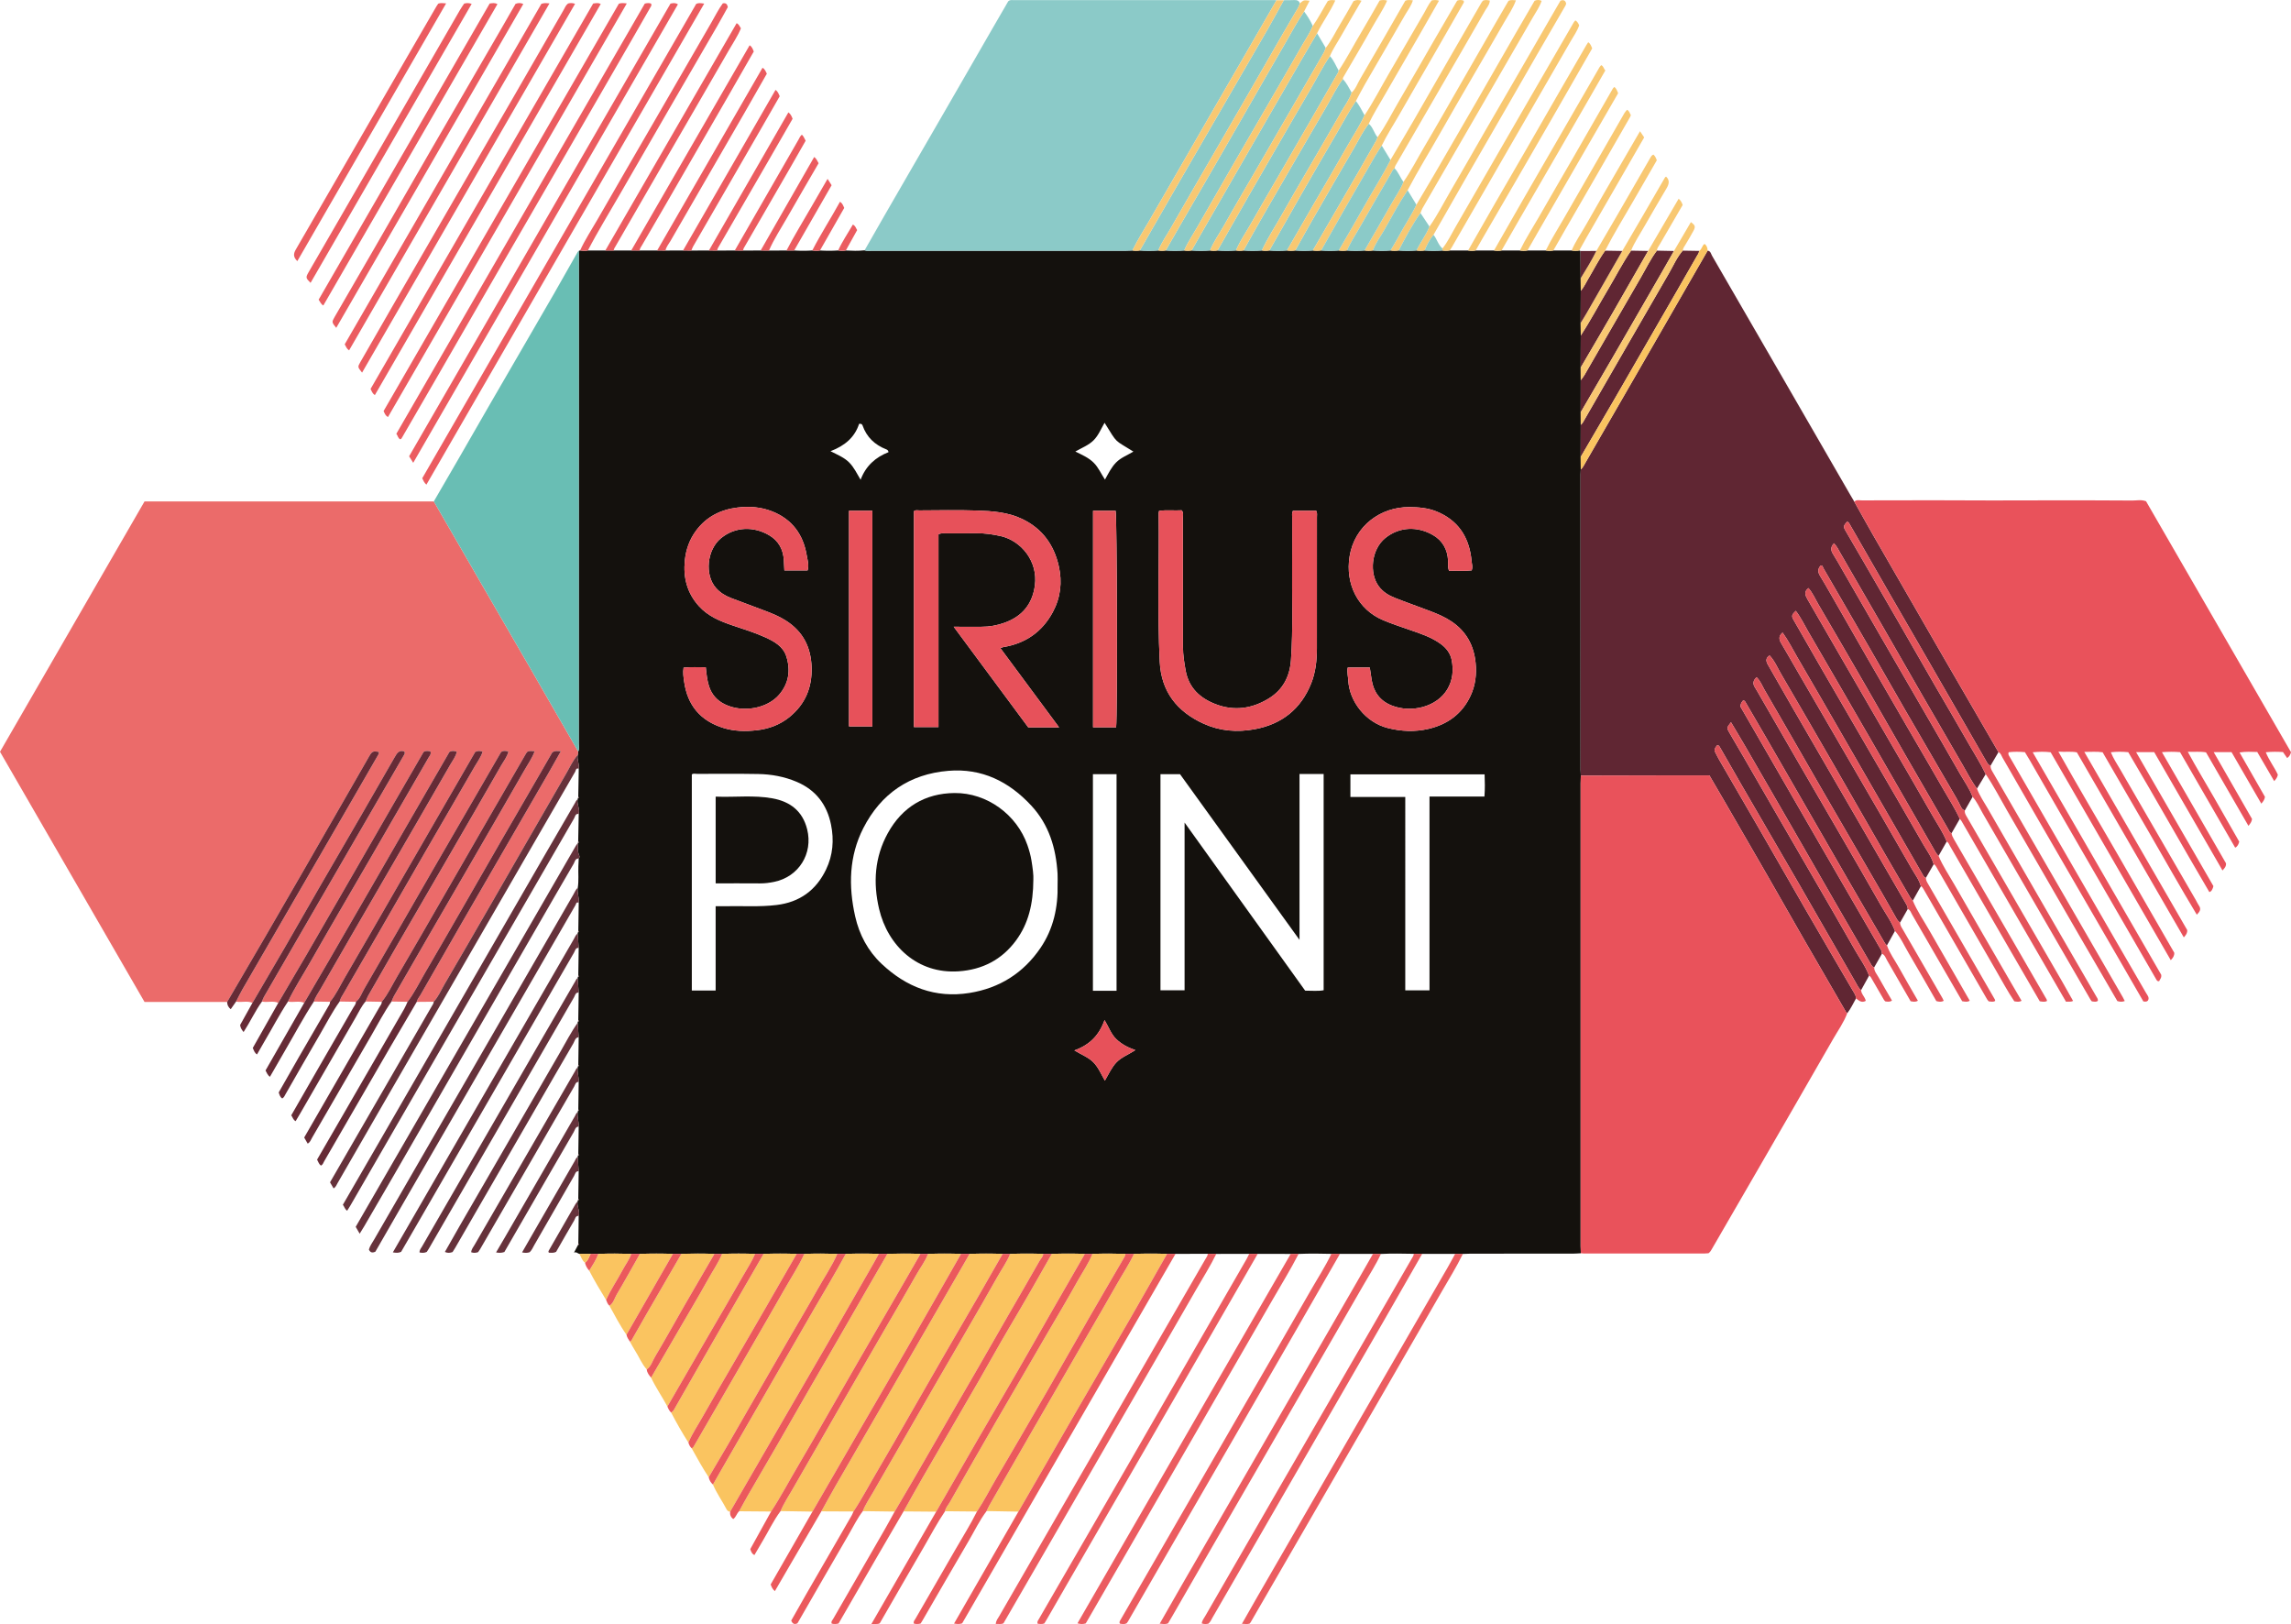 <?xml version="1.0" encoding="iso-8859-1"?>
<!-- Generator: Adobe Illustrator 27.0.0, SVG Export Plug-In . SVG Version: 6.00 Build 0)  -->
<svg version="1.1" id="Layer_1" xmlns="http://www.w3.org/2000/svg" xmlns:xlink="http://www.w3.org/1999/xlink" x="0px" y="0px"
	 viewBox="0 0 1590.15 1127.199" style="enable-background:new 0 0 1590.15 1127.199;" xml:space="preserve">
<g>
	<path style="fill:#14110D;" d="M401.046,616.039c0.746-4.911,0.236-9.855,0.393-14.782c0.058-1.802,0.162-3.603,0.245-5.404
		c0.694-0.662,0.62-1.589,0.318-2.24c-1.28-2.755-0.836-5.653-0.922-8.51l0.006-0.016c0.662-0.217,1.091-0.485,0.229-1.038
		c0.123-6.399,0.246-12.797,0.369-19.196c1.021-3.451-1.439-6.636-0.769-10.06c-0.045-0.277,0.033-0.514,0.233-0.71
		c0.63-0.227,1.045-0.498,0.215-1.03c0.115-6.508,0.23-13.016,0.345-19.525c0.565-3.243-1.331-6.299-0.727-9.545
		c0.108-0.811,0.216-1.622,0.324-2.433c0.948-1.709,0.403-3.559,0.403-5.325c0.037-114.024,0.036-228.047,0.039-342.071
		c0.304-0.097,0.602-0.211,0.893-0.342c1.794,0.295,3.59,0.322,5.39,0.055c4.034,0.002,8.068,0.003,12.102,0.005
		c1.936,0.003,3.872,0.005,5.809,0.008c4.057-0.004,8.115-0.008,12.172-0.012c1.937,0.004,3.874,0.009,5.811,0.013
		c4.063-0.004,8.126-0.009,12.189-0.013c1.931,0.006,3.862,0.011,5.793,0.017c4.059-0.008,8.118-0.015,12.177-0.023
		c1.929,0.01,3.858,0.021,5.787,0.031c4.057-0.011,8.115-0.023,12.172-0.034c1.92,0.016,3.841,0.031,5.761,0.046
		c4.061-0.017,8.122-0.033,12.183-0.05c1.925,0.021,3.85,0.041,5.775,0.062c4.066-0.021,8.131-0.043,12.197-0.064
		c1.917,0.024,3.834,0.048,5.751,0.073c4.064-0.026,8.129-0.052,12.193-0.077c1.766,0.001,3.532,0.002,5.298,0.003
		c4.195,0.262,8.391,0.281,12.585-0.014c1.776,0.269,3.552,0.288,5.33,0.021c4.21,0.243,8.42,0.289,12.628-0.031
		c1.77,0.279,3.541,0.303,5.314,0.034c4.346,0.203,8.691,0.377,13.03-0.127c1.624,0.561,3.305,0.293,4.958,0.293
		c58.652,0.015,117.303,0.014,175.955,0.005c1.661,0,3.323-0.117,4.984-0.18c1.714,0.279,3.428,0.28,5.142,0
		c4.277,0.305,8.553,0.304,12.83-0.001c1.716,0.281,3.431,0.278,5.147,0.003c4.271,0.303,8.543,0.301,12.814-0.002
		c1.717,0.277,3.433,0.281,5.15,0.001c4.278,0.305,8.556,0.302,12.834-0.002c1.715,0.277,3.431,0.282,5.146,0.002
		c4.273,0.304,8.546,0.304,12.819-0.004c1.739,0.279,3.478,0.285,5.218,0.005c4.251,0.302,8.502,0.305,12.752-0.006
		c1.737,0.279,3.474,0.287,5.211,0.005c4.063,0.305,8.126,0.309,12.189-0.003c1.92,0.289,3.84,0.284,5.76,0.003
		c4.069,0.305,8.137,0.31,12.205-0.003c1.922,0.291,3.845,0.281,5.767,0.006c4.069,0.302,8.138,0.302,12.206,0
		c1.921,0.28,3.842,0.277,5.763,0.001c4.058,0.298,8.117,0.304,12.175-0.003c1.921,0.286,3.843,0.275,5.765,0.004
		c4.086,0.296,8.172,0.305,12.257-0.004c1.89,0.287,3.781,0.272,5.673,0.009c4.109,0.284,8.219,0.304,12.328-0.009
		c1.89,0.287,3.781,0.272,5.672,0.009c4.081,0.289,8.161,0.292,12.242,0.001c1.725,0.271,3.45,0.263,5.175-0.011
		c4.247,0.002,8.493,0.004,12.74,0.006c1.754,0.275,3.507,0.27,5.26-0.006c4.241,0.002,8.483,0.004,12.724,0.006
		c1.749,0.273,3.497,0.271,5.246-0.002c4.245,0,8.489,0,12.734-0.001c1.75,0.275,3.499,0.274,5.249,0.002
		c4.237-0.002,8.474-0.004,12.711-0.006c1.75,0.277,3.501,0.282,5.252,0.01c4.238-0.006,8.476-0.011,12.714-0.017
		c1.755,0.285,3.512,0.29,5.269,0.019c0.308,0.095,0.609,0.21,0.902,0.344c0.033,6.309,0.065,12.617,0.098,18.926
		c0.026,2.897,0.052,5.794,0.077,8.69c-0.028,7.433-0.057,14.866-0.086,22.299c0.029,2.9,0.057,5.8,0.086,8.7
		c-0.026,7.437-0.051,14.873-0.077,22.31c0.017,2.912,0.034,5.824,0.05,8.736c-0.012,7.429-0.024,14.858-0.036,22.286
		c0.012,2.905,0.024,5.81,0.036,8.715c-0.015,7.427-0.03,14.855-0.046,22.282c0.021,2.892,0.043,5.784,0.064,8.676
		c-0.046,1.164-0.134,2.328-0.134,3.492c-0.006,68.326-0.006,136.651,0.002,204.977c0,1.33,0.111,2.659,0.17,3.989
		c-0.049,1.828-0.14,3.657-0.14,5.485c-0.007,107.011-0.007,214.023,0,321.034c0,1.661,0.096,3.322,0.147,4.983
		c-1.82,0.091-3.64,0.261-5.46,0.263c-23.643,0.018-47.286,0.008-70.93,0.02c-1.827,0.001-3.654,0.119-5.482,0.183
		c-1.792-0.011-3.583-0.023-5.375-0.034c-7.626,0.001-15.252,0.002-22.877,0.003c-1.947-0.014-3.895-0.028-5.842-0.042
		c-7.602-0.14-15.204-0.307-22.803,0.086c-1.84-0.014-3.681-0.027-5.521-0.041c-7.642-0.004-15.284-0.007-22.925-0.011
		c-1.978-0.002-3.957-0.004-5.935-0.006c-7.583-0.222-15.167-0.285-22.749,0.041c-1.827-0.004-3.653-0.009-5.48-0.013
		c-7.636-0.01-15.273-0.021-22.909-0.032c-1.954,0.001-3.908,0.003-5.862,0.004c-7.628,0.008-15.255,0.016-22.883,0.025
		c-1.963-0.02-3.925-0.041-5.888-0.061c-7.471,0.01-14.943,0.02-22.415,0.031c-1.96,0.008-3.921,0.016-5.881,0.023
		c-7.642-0.269-15.284-0.274-22.926,0.004c-1.982-0.005-3.964-0.01-5.947-0.015c-7.638-0.242-15.277-0.281-22.915,0.027
		c-1.754-0.004-3.508-0.007-5.262-0.011c-7.647-0.28-15.293-0.275-22.94-0.004c-1.976-0.002-3.952-0.003-5.929-0.005
		c-7.645-0.259-15.289-0.281-22.934,0.017c-1.754-0.001-3.509-0.001-5.263-0.002c-7.643-0.294-15.285-0.276-22.928-0.014
		c-1.98,0-3.96,0.001-5.94,0.001c-7.637-0.264-15.274-0.278-22.911,0.011c-1.752,0.001-3.503,0.002-5.255,0.004
		c-7.646-0.3-15.292-0.269-22.939-0.023c-1.987,0.005-3.974,0.01-5.962,0.015c-7.647-0.28-15.293-0.275-22.94-0.004
		c-1.951-0.005-3.901-0.01-5.852-0.015c-7.638-0.235-15.276-0.281-22.913,0.031c-1.772-0.003-3.543-0.007-5.315-0.01
		c-7.648-0.285-15.297-0.274-22.946-0.009c-1.965-0.002-3.93-0.003-5.895-0.005c-7.645-0.253-15.289-0.28-22.933,0.021
		c-1.769,0-3.537-0.001-5.306-0.001c-7.646-0.3-15.292-0.269-22.939-0.023c-1.965,0.003-3.93,0.006-5.895,0.008
		c-7.638-0.264-15.275-0.278-22.913,0.01c-1.982-0.008-3.964-0.015-5.945-0.023c-7.638-0.235-15.276-0.281-22.913,0.031
		c-1.76-0.005-3.52-0.01-5.279-0.015c-2.625-0.005-5.251-0.01-7.876-0.015c-1.127-0.232-1.757-1.482-3.677-0.917
		c1.168-2.203,1.967-3.71,2.766-5.217c0.613-0.22,1.013-0.487,0.229-1.021c0.084-6.404,0.169-12.808,0.253-19.212
		c1.026-3.445-1.447-6.624-0.762-10.043c-0.04-0.281,0.04-0.522,0.24-0.723c0.625-0.221,1.045-0.487,0.227-1.027
		c0.097-6.401,0.194-12.802,0.292-19.203c-0.235-3.316-0.47-6.632-0.706-9.948c-0.032-0.303,0.041-0.577,0.221-0.823
		c0.619-0.227,1.01-0.502,0.213-1.024c0.092-6.405,0.184-12.81,0.276-19.214c0.204-3.345-1.141-6.578-0.71-9.939
		c-0.032-0.303,0.041-0.577,0.221-0.823c0.619-0.227,1.01-0.502,0.213-1.024c0.092-6.404,0.184-12.808,0.276-19.212
		c0.202-3.345-1.14-6.58-0.71-9.941c-0.032-0.303,0.041-0.577,0.221-0.823c0.619-0.227,1.01-0.502,0.213-1.024
		c0.091-6.403,0.181-12.806,0.272-19.208c-0.245-3.333-0.489-6.665-0.734-9.997c-0.039-0.289,0.036-0.546,0.223-0.77
		c0.62-0.229,1.027-0.501,0.213-1.027c0.099-6.401,0.199-12.802,0.298-19.202c-0.245-3.333-0.489-6.667-0.734-10
		c-0.038-0.291,0.038-0.548,0.23-0.77c0.617-0.222,1.031-0.489,0.225-1.024c0.093-6.401,0.186-12.803,0.278-19.204
		c-0.244-3.334-0.489-6.668-0.733-10.001c-0.038-0.292,0.04-0.549,0.234-0.77c0.621-0.221,1.03-0.488,0.227-1.025
		c0.1-6.51,0.199-13.021,0.299-19.531C402.177,622.988,400.373,619.592,401.046,616.039z M901.972,537.184
		c0,38.366,0,76.258,0,115.106c-28.094-38.954-55.642-77.152-82.942-115.006c-4.859,0-9.14,0-13.567,0c0,50.092,0,99.958,0,150.004
		c5.656,0,11.036,0,16.737,0c0-38.695,0-77.057,0-116.414c28.333,39.497,56.086,78.184,83.692,116.668
		c4.703-0.026,8.819,0.456,12.827-0.287c0-50.164,0-100.055,0-150.071C913.153,537.184,907.874,537.184,901.972,537.184z
		 M734.057,613.855c0-2.497,0.131-5.003-0.021-7.491c-1.082-17.673-5.88-33.93-18.237-47.258
		c-15.516-16.736-34.308-26.05-57.492-24.141c-26.964,2.221-46.868,15.86-59.093,39.778c-9.927,19.422-10.371,40.208-5.668,61.193
		c2.863,12.776,8.886,24.067,18.376,33.005c17.082,16.087,37.176,24.003,60.969,20.189c20.927-3.354,37.495-13.846,49.35-31.321
		C731.184,644.626,734.435,629.654,734.057,613.855z M694.3,449.746c1.355-0.43,1.661-0.571,1.982-0.623
		c15.433-2.528,27.055-10.535,34.472-24.332c5.405-10.054,6.636-20.827,4.133-31.887c-3.335-14.733-11.374-25.961-25.263-32.653
		c-9.996-4.817-20.791-5.558-31.528-5.926c-13.314-0.456-26.656-0.124-39.985-0.086c-1.268,0.004-2.672-0.475-3.77,0.574
		c0,49.944,0,99.846,0,149.799c5.706,0,11.111,0,17.044,0c0-44.866,0-89.431,0-133.739c2.091-1.12,3.785-0.713,5.412-0.724
		c6.998-0.048,13.997,0.063,20.994-0.047c5.689-0.089,11.234,0.711,16.764,1.959c14.27,3.22,25.999,17.527,23.746,34.276
		c-1.753,13.026-8.87,21.468-21.041,25.863c-5.183,1.872-10.557,2.829-16.092,2.807c-6.155-0.025-12.31-0.006-19.197-0.006
		c17.59,23.738,34.768,46.921,51.737,69.823c7.36,0,14.009,0,21.406,0C721.407,486.327,708.004,468.239,694.3,449.746z
		 M897.423,354.479c-0.921,1.821-0.531,3.509-0.537,5.133c-0.039,10.664,0.073,21.329-0.04,31.992
		c-0.236,22.143,0.759,44.301-0.799,66.428c-0.81,11.507-5.561,20.74-15.599,26.847c-11.597,7.055-23.94,8.731-36.669,3.853
		c-10.802-4.14-18.673-11.29-20.845-23.393c-0.969-5.4-1.845-10.789-1.846-16.29c-0.005-29.826-0.004-59.651-0.059-89.477
		c-0.003-1.738,0.637-3.65-0.853-5.418c-5.187,0.344-10.467-0.391-15.698,0.427c-0.128,0.772-0.283,1.253-0.277,1.732
		c0.419,34.303-0.943,68.618,0.759,102.914c1.033,20.809,11.997,34.627,30.403,43.005c11.344,5.164,23.331,6.121,35.555,3.85
		c18.76-3.485,31.984-13.969,39.112-31.702c3.124-7.771,3.997-16.079,4.01-24.423c0.048-30.326,0.035-60.651,0.017-90.977
		c-0.001-1.449,0.364-2.975-0.507-4.5C908.141,354.479,902.737,354.479,897.423,354.479z M496.715,687.458
		c0-19.713,0-38.935,0-58.522c2.432,0,4.404,0.037,6.374-0.006c11.976-0.265,23.969,0.61,35.93-0.84
		c15.999-1.94,27.374-10.16,34.333-24.626c4.799-9.976,5.613-20.476,3.45-31.136c-2.82-13.896-10.509-24.068-23.85-29.726
		c-8.552-3.627-17.491-5.258-26.657-5.42c-14.155-0.251-28.316-0.115-42.475-0.098c-1.272,0.002-2.673-0.482-3.638,0.408
		c0,50.05,0,99.928,0,149.968C485.636,687.458,490.754,687.458,496.715,687.458z M935.421,463.284
		c-0.535,3.423,0.24,6.188,0.392,8.987c0.787,14.465,11.938,29.066,27.428,32.999c9.376,2.381,18.805,2.766,28.131,0.607
		c13.297-3.078,23.564-10.454,29.401-23.159c3.319-7.225,4.212-14.873,3.42-22.744c-1.216-12.084-6.512-21.811-16.701-28.647
		c-4.57-3.067-9.613-5.229-14.731-7.177c-8.199-3.121-16.488-6.012-24.645-9.237c-4.337-1.715-8.281-4.14-11.164-8.043
		c-6.594-8.927-5.331-25.45,4.607-33.488c9.798-7.924,22.455-8.231,33.113-2.005c6.61,3.861,9.984,9.937,10.418,17.656
		c0.127,2.264-0.35,4.624,0.673,7.094c5.317-0.164,10.574,0.335,15.746-0.27c0.567-1.789,0.41-3.232,0.132-4.712
		c-0.274-1.461-0.335-2.961-0.537-4.437c-2.059-15.024-9.707-25.855-23.918-31.688c-6.088-2.499-12.476-3.031-19.024-3.073
		c-19.732-0.127-37.945,12.841-41.432,34.224c-3.074,18.844,5.598,36.854,23.394,44.294c5.96,2.492,12.082,4.52,18.179,6.633
		c7.505,2.601,15.085,5.013,21.643,9.779c3.959,2.877,6.775,6.565,7.662,11.271c1.318,6.994,0.748,13.851-3.01,20.212
		c-7.226,12.228-25.004,16.811-38.851,11.192c-7.984-3.24-12.284-9.263-13.685-17.571c-0.488-2.892-0.878-5.8-1.313-8.696
		C945.54,463.284,940.609,463.284,935.421,463.284z M560.533,395.884c1.138-3.718-0.045-7.187-0.603-10.489
		c-2.438-14.436-10.065-24.972-24.031-30.497c-7.799-3.085-15.929-3.633-24.019-2.65c-11.594,1.409-21.499,6.288-28.718,15.991
		c-4.617,6.205-7.047,13.2-7.82,20.668c-1.229,11.877,1.543,22.705,9.805,31.807c6.28,6.918,14.51,10.349,23.036,13.252
		c7.672,2.613,15.46,4.945,22.839,8.3c6.252,2.842,12.525,6.257,14.763,13.297c3.044,9.577,1.789,18.649-5.014,26.593
		c-8.052,9.401-24.93,12.811-37.615,6.69c-5.542-2.674-9.249-6.902-11.097-12.767c-1.292-4.099-1.699-8.365-2.191-12.974
		c-5.248,0.031-10.303-0.323-15.402,0.254c-0.555,3.455-0.066,6.525,0.373,9.646c2.312,16.432,11.25,27.193,27.121,32.167
		c7.615,2.386,15.462,2.506,23.222,1.647c8.335-0.923,16.154-3.791,22.778-9.185c10.929-8.901,15.785-20.452,15.357-34.534
		c-0.426-14.011-6.042-24.907-17.955-32.464c-4.372-2.773-9.114-4.743-13.915-6.575c-8.038-3.067-16.133-5.987-24.166-9.068
		c-3.907-1.498-7.426-3.689-10.251-6.836c-8.139-9.069-6.373-26.664,3.39-34.645c9.898-8.091,22.844-8.338,33.517-1.993
		c6.444,3.831,9.708,9.796,10.111,17.296c0.123,2.286,0.238,4.571,0.368,7.07C549.965,395.884,555.201,395.884,560.533,395.884z
		 M975.372,687.311c5.643,0,11.046,0,16.82,0c0-44.786,0-89.365,0-134.478c12.898,0,25.44,0,38.137,0
		c0.413-5.469,0.316-10.404,0.109-15.424c-31.271,0-62.285,0-93.144,0c0,5.291,0,10.23,0,15.712c12.778,0,25.318,0,38.079,0
		C975.372,598.119,975.372,642.561,975.372,687.311z M758.58,537.317c0,50.306,0,100.205,0,150.293c5.626,0,11,0,16.402,0
		c0-50.237,0-100.154,0-150.293C769.519,537.317,764.25,537.317,758.58,537.317z M774.681,504.778
		c1.005-8.124,0.633-146.909-0.339-150.275c-5.112,0-10.21,0-15.667,0c0,50.22,0,100.177,0,150.275
		C764.107,504.778,769.23,504.778,774.681,504.778z M589.272,354.49c0,49.913,0,99.581,0,149.638c5.639,0,11,0,16.235,0
		c0-49.772,0-99.645,0-149.638C599.953,354.49,594.705,354.49,589.272,354.49z M745.72,729.021
		c5.044,3.027,9.559,4.698,12.977,8.052c3.546,3.479,5.414,8.067,8.173,12.923c2.846-4.898,4.727-9.267,8.104-12.746
		c3.464-3.57,8.121-5.25,13.056-8.447c-5.481-1.895-9.603-4.218-13.127-7.524c-3.638-3.413-5.215-8.194-8.251-13.335
		C762.891,718.559,756.351,725.146,745.72,729.021z M766.945,332.853c2.383-4.257,4.366-8.417,7.63-11.788
		c3.323-3.432,7.852-5.08,12.114-7.645c-13.677-8.662-10.541-4.767-20.022-20.005c-2.518,4.313-4.25,8.778-7.628,12.16
		c-3.381,3.385-7.865,5.077-12.666,7.798c5.095,2.505,9.309,4.363,12.682,7.711C762.435,324.439,764.197,328.715,766.945,332.853z
		 M597.334,332.954c3.639-9.731,10.518-15.681,19.407-19.158c-0.324-1.38-0.916-1.661-1.544-1.906
		c-7.979-3.113-13.679-8.477-16.539-16.678c-0.297-0.851-1.011-1.272-2.37-1.052c-2.964,9.099-9.581,15.095-19.844,18.984
		c5.278,2.667,9.534,4.439,12.818,7.681C592.703,324.221,594.685,328.566,597.334,332.954z"/>
	<path style="fill:#EB6B6A;" d="M401.307,521.55c-0.108,0.811-0.216,1.622-0.324,2.433c-3.368,3.706-5.342,8.29-7.815,12.549
		c-9.473,16.311-18.854,32.676-28.265,49.023c-8.171,14.194-16.317,28.401-24.508,42.583
		c-10.591,18.337-21.162,36.686-31.867,54.957c-2.401,4.097-4.19,8.595-7.505,12.133c-3.921,0.038-7.842,0.076-11.764,0.113
		c0.332-1.862,1.671-3.199,2.559-4.757c9.196-16.124,18.435-32.223,27.711-48.301c10.686-18.523,21.423-37.017,32.134-55.526
		c9.63-16.64,19.265-33.276,28.874-49.929c2.871-4.975,5.659-9.999,8.755-15.477c-2.235,0.009-3.847-0.593-5.964,0.833
		c-2.584,4.489-5.46,9.511-8.36,14.52c-8.969,15.492-17.968,30.967-26.916,46.471c-8.286,14.357-16.507,28.75-24.782,43.113
		c-9.514,16.514-18.999,33.045-28.614,49.5c-3.827,6.549-7.134,13.421-11.768,19.484c-3.709-0.064-7.418-0.127-11.128-0.191
		c0.52-1.215,0.923-2.496,1.577-3.634c8.257-14.371,16.534-28.731,24.838-43.075c10.13-17.5,20.305-34.974,30.432-52.476
		c11.87-20.515,23.755-41.022,35.525-61.594c2.356-4.118,5.162-8.031,6.972-12.931c-1.984,0.011-3.589-0.645-5.23,0.51
		c-0.229,0.32-0.551,0.699-0.796,1.122c-8.468,14.631-16.939,29.26-25.386,43.903c-10.351,17.944-20.671,35.906-31.023,53.849
		c-11.014,19.091-21.964,38.22-33.125,57.225c-3.419,5.822-6.239,12.03-10.57,17.3c-3.749-0.073-7.497-0.146-11.246-0.219
		c0.608-1.356,1.107-2.773,1.84-4.057c6.571-11.512,13.15-23.02,19.792-34.492c11.624-20.077,23.31-40.117,34.94-60.19
		c12.544-21.652,25.102-43.296,37.522-65.019c1.776-3.107,4.173-5.955,5.036-9.655c-1.741-0.635-3.312-0.721-4.659,0.022
		c-0.311,0.286-0.471,0.377-0.55,0.514c-15.867,27.383-31.76,54.752-47.582,82.162c-15.74,27.269-31.351,54.612-47.185,81.826
		c-1.799,3.091-2.87,6.731-5.825,9.109c-3.766-0.068-7.531-0.135-11.297-0.203c0.447-2.167,1.743-3.94,2.809-5.793
		c7.934-13.785,15.955-27.519,23.903-41.296c10.683-18.516,21.298-37.072,31.994-55.58c11.609-20.087,23.321-40.114,34.877-60.231
		c1.949-3.393,4.394-6.571,5.63-10.47c-1.824-0.711-3.388-0.774-5.137,0.175c-10.202,17.659-20.48,35.442-30.75,53.229
		c-9.282,16.074-18.55,32.157-27.834,48.229c-10.693,18.512-21.358,37.04-32.122,55.51c-3.231,5.544-5.886,11.45-10.046,16.429
		c-3.744-0.055-7.488-0.11-11.233-0.166c0.911-3.06,2.839-5.61,4.392-8.313c15.611-27.169,31.348-54.265,47.055-81.378
		c14.46-24.961,28.971-49.894,43.331-74.913c1.598-2.785,3.713-5.418,4.424-8.761c-1.821-0.766-3.389-0.809-5.106,0.082
		c-9.239,15.989-18.532,32.059-27.812,48.136c-9.283,16.082-18.544,32.178-27.833,48.257c-9.371,16.22-18.752,32.435-28.153,48.638
		c-5.64,9.722-11.326,19.417-16.992,29.124c-3.661-1.605-7.562-0.067-11.285-0.865c4.619-9.557,10.395-18.467,15.64-27.67
		c13.707-24.053,27.739-47.922,41.618-71.877c13.466-23.242,26.915-46.493,40.321-69.77c0.701-1.217,2-2.351,1.303-4.336
		c-1.494-0.214-3.071-0.68-4.758,0.429c-6.914,11.938-13.907,23.973-20.861,36.03c-9.276,16.083-18.509,32.191-27.785,48.275
		c-10.767,18.67-21.531,37.342-32.35,55.982c-6.558,11.299-13.218,22.539-19.833,33.806c-3.678-1.611-7.601-0.073-11.341-0.884
		c0.444-1.066,0.777-2.196,1.349-3.188c7.37-12.793,14.77-25.569,22.171-38.343c14.47-24.975,28.949-49.946,43.419-74.921
		c10.559-18.226,21.107-36.459,31.672-54.682c0.431-0.744,0.802-1.441,0.212-2.435c-3.733-1.287-5.206,1.342-6.744,4.023
		c-7.76,13.527-15.532,27.047-23.346,40.543c-9.392,16.221-18.857,32.4-28.24,48.627c-8.055,13.93-16,27.922-24.064,41.846
		c-7.63,13.175-15.352,26.296-23.034,39.441c-3.678-1.673-7.613-0.083-11.359-0.899c1.442-2.784,2.776-5.631,4.344-8.343
		c14.601-25.252,29.243-50.48,43.872-75.715c8.311-14.337,16.63-28.671,24.927-43.016c8.546-14.777,17.068-29.568,25.614-44.345
		c0.359-0.62,0.461-1.221,0.255-1.89c-3.932-0.66-4.62-0.401-6.66,3.135c-6.709,11.629-13.364,23.289-20.052,34.93
		c-9.248,16.095-18.493,32.19-27.766,48.271c-8.112,14.068-16.234,28.131-24.399,42.169c-8.749,15.042-17.553,30.052-26.333,45.077
		c-18.983,0-37.966,0-57.358,0C66.887,637.54,33.512,579.76,0,521.741c33.361-57.777,66.738-115.579,100.325-173.747
		c66.868,0,133.824,0,200.78,0c11.024,19.093,22.039,38.191,33.076,57.277c11.619,20.093,23.279,40.162,34.884,60.262
		C379.837,484.191,390.561,502.877,401.307,521.55z"/>
	<path style="fill:#602633;" d="M1097.232,538.287c-0.059-1.33-0.17-2.659-0.17-3.989c-0.008-68.326-0.008-136.651-0.002-204.977
		c0-1.164,0.087-2.328,0.134-3.492c1.496-1.343,2.319-3.146,3.297-4.84c13.183-22.842,26.369-45.684,39.538-68.534
		c15.074-26.156,30.132-52.321,45.197-78.483c2.128,0.204,2.304,2.177,3.084,3.523c15.914,27.453,31.801,54.923,47.679,82.397
		c16.044,27.762,32.073,55.533,48.112,83.298c0.969,1.676,1.972,3.333,2.958,4.999c4.363,7.769,8.662,15.575,13.102,23.3
		c15.302,26.621,30.633,53.224,45.992,79.813c13.623,23.584,27.298,47.139,40.949,70.707c-1.809,3.092-3.618,6.184-5.427,9.276
		c-1.346-0.1-1.958-1.072-2.55-2.102c-5.285-9.202-10.575-18.4-15.869-27.596c-8.024-13.938-16.04-27.88-24.081-41.808
		c-9.203-15.94-18.45-31.855-27.64-47.802c-9.271-16.088-18.493-32.204-27.756-48.296c-0.397-0.69-0.812-1.468-1.762-1.597
		c-2.558,2.813-2.702,3.409-1.049,6.271c4.229,7.323,8.521,14.609,12.761,21.926c8.398,14.49,16.797,28.981,25.161,43.491
		c8.031,13.933,15.988,27.908,24.03,41.834c7.793,13.494,15.76,26.889,23.441,40.447c3.996,7.054,8.442,13.861,11.883,21.227
		c-2.019,3.347-4.038,6.694-6.057,10.042c-3.88-5.175-6.749-10.963-9.984-16.527c-9.33-16.05-18.647-32.108-27.924-48.189
		c-9.276-16.081-18.484-32.201-27.747-48.289c-9.595-16.663-19.207-33.316-28.849-49.951c-1.448-2.498-2.684-5.179-4.745-7.308
		c-2.464,2.578-2.292,4.876-0.642,7.476c2.397,3.776,4.552,7.706,6.787,11.584c8.361,14.504,16.698,29.023,25.071,43.52
		c10.28,17.799,20.595,35.579,30.88,53.375c8.46,14.638,16.961,29.253,25.314,43.952c3.018,5.31,6.682,10.277,8.8,16.082
		c-1.774,3.108-3.548,6.216-5.323,9.324c-1.541-0.154-2.202-1.258-2.816-2.495c-1.032-2.081-2.071-4.166-3.236-6.173
		c-11.824-20.367-23.705-40.702-35.505-61.083c-7.893-13.633-15.654-27.341-23.522-40.988
		c-11.016-19.107-22.071-38.192-33.144-57.267c-0.436-0.751-0.478-2.085-1.866-1.888c-2.231,2.315-2.046,4.657-0.453,7.243
		c2.608,4.237,5.08,8.559,7.556,12.876c8.25,14.385,16.445,28.802,24.719,43.174c9.598,16.674,19.246,33.319,28.891,49.965
		c7.982,13.776,16.057,27.498,23.961,41.318c4.026,7.04,8.45,13.862,11.853,21.25c-1.896,3.297-3.792,6.594-5.689,9.891
		c-1.41-0.215-1.659-1.515-2.211-2.468c-9.961-17.205-19.918-34.413-29.83-51.647c-9.251-16.085-18.403-32.228-27.679-48.298
		c-10.851-18.798-21.749-37.569-32.729-56.292c-2.228-3.8-3.924-7.96-6.951-11.36c-3.284,2.581-2.144,5.177-0.552,7.92
		c7.816,13.469,15.574,26.973,23.367,40.455c10.53,18.218,21.073,36.429,31.613,54.641c10.539,18.212,21.166,36.374,31.571,54.661
		c3.428,6.025,7.426,11.753,10.001,18.249c-1.885,3.308-3.769,6.617-5.654,9.925c-1.564-1.318-2.412-3.167-3.393-4.867
		c-14.418-24.994-28.745-50.04-43.162-75.034c-14.584-25.284-29.209-50.546-43.903-75.766c-2.81-4.822-5.196-9.927-8.68-14.404
		c-2.876,2.921-3.054,3.586-1.456,6.385c6.167,10.801,12.331,21.604,18.559,32.37c12.955,22.391,25.953,44.757,38.93,67.136
		c10.731,18.507,21.551,36.963,32.119,55.563c2.684,4.725,6.093,9.114,7.599,14.472c-1.805,3.14-3.611,6.28-5.416,9.42
		c-0.8-0.281-1.348-0.741-1.806-1.54c-7.737-13.519-15.528-27.007-23.303-40.505c-11.66-20.244-23.304-40.497-34.977-60.733
		c-9.687-16.794-19.358-33.597-29.139-50.337c-3.318-5.679-6.243-11.609-10.245-17.122c-2.631,2.259-2.684,4.482-1.097,7.151
		c3.812,6.408,7.482,12.9,11.224,19.349c12.891,22.212,25.803,44.411,38.68,66.631c13.626,23.512,27.3,46.998,40.753,70.609
		c2.278,3.998,5.226,7.706,6.432,12.286c-1.865,3.336-3.729,6.673-5.594,10.009c-0.539-0.62-1.192-1.174-1.599-1.871
		c-5.844-10.017-11.685-20.036-17.467-30.089c-11.977-20.825-23.88-41.692-35.883-62.502
		c-12.085-20.955-24.206-41.889-36.425-62.766c-2.545-4.348-4.463-9.139-8.033-12.943c-3.064,1.996-2.429,4.22-1.077,6.577
		c5.687,9.919,11.322,19.867,17.045,29.765c14.348,24.814,28.746,49.599,43.101,74.408c11.949,20.651,23.853,41.328,35.83,61.963
		c0.615,1.06,0.955,2.083,1.024,3.254c-1.779,3.135-3.559,6.271-5.338,9.406c-1.525-0.87-2.262-2.353-3.08-3.814
		c-2.914-5.205-5.856-10.395-8.845-15.557c-14.288-24.666-28.63-49.301-42.886-73.985c-13.094-22.672-26.04-45.43-39.226-68.048
		c-1.704-2.922-2.882-6.283-5.571-8.845c-2.474,2.255-2.814,4.509-1.083,7.163c1.176,1.802,2.203,3.703,3.28,5.569
		c9.117,15.789,18.214,31.589,27.348,47.368c9.298,16.064,18.648,32.099,27.942,48.165c9.543,16.498,19.144,32.964,28.514,49.559
		c3.412,6.043,7.613,11.665,10.058,18.243c-1.855,3.344-3.71,6.687-5.564,10.031c-0.856-0.568-1.358-1.387-1.871-2.272
		c-8.226-14.211-16.52-28.382-24.742-42.595c-9.303-16.081-18.547-32.196-27.822-48.293c-9.437-16.379-18.868-32.762-28.323-49.131
		c-5.145-8.907-10.327-17.792-15.519-26.671c-0.313-0.535-0.724-1.161-1.668-0.911c-0.856,1.1-1.879,2.192-1.658,4.355
		c2.843,4.912,5.918,10.216,8.983,15.526c7.047,12.21,14.09,24.423,21.133,36.635c8.037,13.936,16.066,27.875,24.108,41.808
		c6.965,12.066,13.931,24.131,20.917,36.185c7.484,12.915,15.003,25.81,22.461,38.739c0.39,0.677,0.357,1.597,0.521,2.404
		c-1.794,3.152-3.588,6.305-5.381,9.457c-1.088-0.211-1.569-0.99-2.097-1.905c-8.688-15.091-17.446-30.142-26.142-45.229
		c-9.359-16.236-18.651-32.512-28.008-48.749c-11.014-19.113-22.051-38.212-33.112-57.298c-3.264-5.632-6.64-11.199-10.048-16.936
		c-2.975,3.72-3.015,3.993-1.098,7.281c3.258,5.588,6.552,11.156,9.79,16.756c8.385,14.502,16.739,29.023,25.123,43.526
		c7.886,13.642,15.807,27.263,23.69,40.907c9.458,16.371,18.99,32.701,28.285,49.164c3.415,6.049,7.603,11.683,10.077,18.253
		c-1.849,3.346-3.698,6.692-5.548,10.039c-1.834-1.31-2.648-3.374-3.709-5.213c-13.095-22.7-26.097-45.453-39.206-68.144
		c-13.193-22.836-26.496-45.609-39.72-68.428c-5.155-8.896-10.215-17.846-15.349-26.754c-0.383-0.665-0.774-1.515-1.922-1.377
		c-0.913,1.101-1.888,2.206-1.785,3.952c1.028,1.985,2.016,4.091,3.176,6.098c9.297,16.081,18.657,32.127,27.939,48.217
		c10.775,18.677,21.446,37.414,32.243,56.078c11.295,19.525,22.677,38.999,34.058,58.473c0.542,0.927,0.569,1.885,0.757,2.851
		c-1.962,3.461-3.598,7.115-6.079,10.269c-0.258-0.203-0.608-0.352-0.761-0.616c-10.064-17.351-20.144-34.693-30.153-52.075
		c-8.271-14.365-16.424-28.799-24.69-43.168c-9.589-16.668-19.236-33.302-28.873-49.942c-3.724-6.431-7.489-12.839-11.213-19.22
		c-9.827,0-19.311-0.014-28.796,0.003C1137.53,538.187,1117.381,538.241,1097.232,538.287z"/>
	<path style="fill:#E9525B;" d="M1097.232,538.287c20.149-0.047,40.298-0.1,60.447-0.137c9.485-0.017,18.969-0.003,28.796-0.003
		c3.724,6.381,7.489,12.789,11.213,19.22c9.637,16.64,19.284,33.274,28.873,49.942c8.266,14.369,16.419,28.802,24.69,43.168
		c10.009,17.383,20.089,34.725,30.153,52.075c0.153,0.264,0.503,0.413,0.761,0.616c-2.389,6.397-6.372,11.932-9.734,17.793
		c-17.231,30.034-34.563,60.01-51.883,89.993c-10.691,18.508-21.427,36.99-32.129,55.491c-0.664,1.148-1.234,2.347-2.565,3.335
		c-0.755,0.049-1.736,0.169-2.717,0.17c-27.971,0.01-55.942,0.009-83.913,0c-0.661,0-1.323-0.105-1.984-0.161
		c-0.051-1.661-0.147-3.322-0.147-4.983c-0.007-107.011-0.007-214.023,0-321.034
		C1097.092,541.944,1097.183,540.116,1097.232,538.287z"/>
	<path style="fill:#E9525B;" d="M1387.101,522.01c-13.652-23.568-27.326-47.122-40.949-70.707
		c-15.358-26.588-30.69-53.192-45.992-79.813c-4.44-7.725-8.739-15.531-13.102-23.3c1.488-1.58,3.407-0.901,5.151-0.907
		c16.486-0.056,32.973-0.089,49.459-0.079c13.654,0.009,27.308,0.118,40.963,0.122c15.989,0.004,31.978-0.088,47.967-0.085
		c16.487,0.003,32.975,0.033,49.462,0.144c2.962,0.02,5.975-0.769,9.468,0.489c33.445,57.894,67.094,116.141,100.623,174.178
		c-0.486,1.859-1.26,3.086-2.666,4.064c-0.945-1.36-1.875-2.699-2.902-4.177c-3.795-0.225-7.573-0.331-11.938,0.147
		c2.311,5.667,5.896,10.253,8.367,15.521c-0.241,1.625-1.121,2.985-2.528,4.497c-3.959-6.802-7.841-13.471-11.768-20.217
		c-4.005-0.094-7.78-0.369-12.284,0.327c6.039,10.551,11.867,20.734,17.644,30.829c-0.259,1.909-1.219,3.222-2.534,4.707
		c-6.933-11.995-13.791-23.858-20.662-35.746c-4.016,0-7.788,0-12.382,0c9.093,15.856,17.888,31.193,26.594,46.375
		c-0.19,1.996-1.245,3.243-2.485,4.78c-9.927-17.196-19.71-34.142-29.444-51.004c-4.101-0.737-7.881-0.195-12.656-0.419
		c5.963,11.153,12.208,21.203,18.048,31.475c5.908,10.391,11.848,20.763,17.662,30.948c-0.537,1.788-1.009,3.184-2.812,4.145
		c-12.781-22.144-25.548-44.265-38.266-66.3c-4.211-0.337-7.986-0.323-12.56,0.011c15.082,26.176,29.881,51.86,44.475,77.189
		c0.13,2.354-1.178,3.424-2.45,4.924c-15.901-27.546-31.663-54.849-47.42-82.146c-4.136,0-7.911,0-12.547,0
		c18.078,31.335,35.865,62.164,53.656,93.002c-0.246,0.763-0.341,1.448-0.672,1.988c-0.417,0.679-0.546,1.604-2.134,2.173
		c-18.913-32.112-37.197-64.777-56.294-97.108c-3.978-0.396-7.906-0.436-12.087,0.044c1.768,4.432,4.315,8.141,6.544,12.002
		c17.452,30.228,34.969,60.42,52.46,90.626c0.749,1.294,1.346,2.687,2.189,3.913c1.582,2.301,0.673,3.99-1.538,6.195
		c-11.353-18.85-21.973-37.733-32.798-56.496c-10.793-18.708-21.651-37.378-32.576-56.229c-3.93-0.595-7.868-0.249-12.686-0.254
		c24.065,41.672,47.785,82.745,71.394,123.628c0.169,2.059-0.74,3.355-2.358,5.093c-24.819-42.943-49.471-85.597-74.214-128.408
		c-3.922-0.833-7.879-0.099-12.839-0.513c13.538,24.08,27.182,47.112,40.55,70.3c13.36,23.174,26.688,46.366,39.887,69.302
		c0.09,2.129-0.82,3.435-2.424,5.153c-27.87-48.242-55.588-96.221-83.371-144.312c-3.997-0.494-7.925-0.436-12.447,0
		c29.95,51.857,59.687,103.345,89.17,154.393c0.409,2.234-0.98,3.214-1.415,4.486c-1.25,0.229-1.639-0.578-2.042-1.275
		c-5.493-9.494-10.964-19.001-16.453-28.497c-13.97-24.173-27.96-48.334-41.916-72.515c-9.803-16.986-19.561-33.997-29.35-50.991
		c-1.073-1.862-2.216-3.684-3.42-5.681c-3.799-0.323-7.567-0.406-11.255,0.053c-0.624,1.483,0.216,2.381,0.784,3.364
		c23.344,40.452,46.677,80.91,70.031,121.356c8.144,14.104,16.365,28.165,24.489,42.281c0.937,1.628,2.588,3.234,1.357,5.329
		c-0.9,1.029-1.896,0.734-3.189,0.622c-6.329-10.961-12.709-22.033-19.11-33.092c-17.984-31.07-35.991-62.126-53.96-93.204
		c-8.236-14.244-16.388-28.537-24.628-42.78C1389.167,524.537,1388.78,522.781,1387.101,522.01z"/>
	<path style="fill:#8BCAC8;" d="M785.987,173.853c-1.661,0.063-3.323,0.18-4.984,0.18c-58.652,0.009-117.303,0.01-175.955-0.005
		c-1.652,0-3.333,0.268-4.958-0.293c4.496-7.871,8.972-15.754,13.493-23.611c6.109-10.617,12.251-21.215,18.384-31.819
		c6.711-11.604,13.431-23.203,20.139-34.808c5.634-9.746,11.261-19.496,16.884-29.249c6.613-11.47,13.211-22.949,19.83-34.416
		c3.721-6.446,7.47-12.875,11.007-18.97c1.169-1.007,2.206-0.79,3.184-0.79c60.498-0.006,120.995-0.004,181.493,0.001
		c0.499,0,0.998,0.049,1.497,0.075c-6.276,10.891-12.541,21.788-18.83,32.672c-8.111,14.037-16.252,28.057-24.358,42.097
		c-7.94,13.754-15.846,27.527-23.779,41.285c-7.025,12.182-14.089,24.342-21.091,36.536
		C793.916,159.753,789.508,166.552,785.987,173.853z"/>
	<path style="fill:#69BEB4;" d="M401.307,521.55c-10.745-18.673-21.47-37.359-32.242-56.017
		c-11.605-20.101-23.265-40.17-34.884-60.262c-11.037-19.086-22.052-38.184-33.076-57.277c5.976-10.298,11.971-20.584,17.923-30.896
		c6.948-12.039,13.836-24.113,20.79-36.15c8.028-13.897,16.101-27.768,24.152-41.651c6.806-11.737,13.645-23.454,20.402-35.219
		c5.601-9.753,11.102-19.565,16.664-29.341c0.142-0.249,0.472-0.391,0.715-0.582c-0.003,114.024-0.002,228.047-0.039,342.071
		C401.709,517.991,402.254,519.841,401.307,521.55z"/>
	<path style="fill:#FAC460;" d="M701.171,870.241c7.644-0.299,15.289-0.276,22.934-0.017c-0.075,1.985-1.648,3.22-2.527,4.769
		c-7.267,12.81-14.7,25.526-22.052,38.288c-6.608,11.472-13.155,22.979-19.769,34.448c-6.945,12.042-13.95,24.049-20.905,36.084
		c-7.948,13.753-15.849,27.532-23.812,41.276c-4.646,8.018-9.372,15.99-14.063,23.982c-7.369-0.1-14.738-0.2-22.106-0.3
		c1.757-4.679,4.657-8.745,7.106-13.043c7.939-13.933,16.03-27.779,24.048-41.667c7.028-12.173,14.02-24.366,21.06-36.532
		c6.542-11.306,13.147-22.576,19.683-33.886c7.196-12.452,14.439-24.88,21.472-37.424
		C695.222,880.898,698.796,875.902,701.171,870.241z"/>
	<path style="fill:#FAC460;" d="M615.935,870.218c7.646-0.246,15.293-0.277,22.938,0.023c-3.705,6.443-7.393,12.897-11.119,19.328
		c-10.689,18.45-21.411,36.881-32.087,55.339c-6.787,11.733-13.508,23.505-20.272,35.251c-7.177,12.462-14.251,24.985-21.592,37.351
		c-6.23,10.494-11.875,21.335-18.609,31.531c-7.397-0.061-14.794-0.122-22.19-0.184c2.156-3.894,4.253-7.823,6.481-11.676
		c7.05-12.191,14.177-24.337,21.223-36.53c6.631-11.474,13.178-22.995,19.796-34.476c6.95-12.056,13.95-24.082,20.909-36.133
		c6.711-11.62,13.391-23.257,20.095-34.881C606.307,886.841,611.125,878.532,615.935,870.218z"/>
	<path style="fill:#FAC460;" d="M787.096,870.232c7.642-0.279,15.284-0.273,22.926-0.004c-8.431,14.807-16.792,29.654-25.311,44.411
		c-12.824,22.215-25.783,44.352-38.637,66.55c-13.1,22.624-26.142,45.282-39.209,67.925c-7.363-0.131-14.727-0.262-22.09-0.393
		c0.645-1.339,1.21-2.725,1.948-4.011c9.381-16.344,18.78-32.679,28.19-49.007c6.769-11.745,13.566-23.475,20.347-35.214
		c6.533-11.309,13.06-22.621,19.59-33.932c6.776-11.737,13.639-23.425,20.298-35.229C779.12,884.29,783.637,877.56,787.096,870.232z
		"/>
	<path style="fill:#FAC460;" d="M758.235,870.244c7.638-0.308,15.276-0.27,22.915-0.027c-0.049,1.403-0.891,2.491-1.545,3.619
		c-7.886,13.602-15.863,27.151-23.708,40.776c-9.749,16.929-19.334,33.952-29.105,50.868
		c-11.755,20.353-23.592,40.659-35.476,60.937c-4.418,7.538-8.37,15.35-13.234,22.627c-7.373-0.072-14.746-0.143-22.12-0.215
		c0.314-2.425,2.069-4.112,3.203-6.101c10.646-18.681,21.308-37.353,32.065-55.969c11.749-20.333,23.604-40.604,35.412-60.902
		c7.068-12.151,14.319-24.2,21.124-36.497C751.282,883.006,755.511,877.031,758.235,870.244z"/>
	<path style="fill:#FAC460;" d="M672.98,870.225c7.643-0.261,15.286-0.28,22.928,0.014c-5.509,9.625-10.983,19.271-16.534,28.871
		c-8.042,13.907-16.168,27.766-24.208,41.674c-7.954,13.761-15.839,27.562-23.767,41.338c-7.185,12.485-14.265,25.032-21.619,37.418
		c-5.824,9.809-11.086,19.951-17.39,29.476c-7.428-0.035-14.856-0.07-22.284-0.105c3.378-6.075,6.673-12.198,10.148-18.217
		c12.09-20.944,24.259-41.842,36.366-62.776c8.955-15.484,17.853-31.002,26.792-46.496
		C653.259,904.351,663.123,887.29,672.98,870.225z"/>
	<path style="fill:#FAC460;" d="M644.129,870.237c7.637-0.289,15.274-0.275,22.911-0.011
		c-12.563,21.975-25.078,43.978-37.704,65.917c-11.552,20.073-23.231,40.074-34.843,60.114
		c-10.202,17.608-20.389,35.224-30.582,52.837c-7.373-0.121-14.746-0.242-22.118-0.362c2.216-5.377,5.468-10.191,8.331-15.213
		c6.63-11.632,13.362-23.206,20.045-34.808c6.85-11.893,13.678-23.8,20.54-35.686c8.183-14.173,16.391-28.333,24.593-42.496
		c7.042-12.16,14.17-24.27,21.092-36.497C638.989,879.445,642.278,875.241,644.129,870.237z"/>
	<path style="fill:#FAC460;" d="M730.033,870.229c7.647-0.271,15.293-0.276,22.94,0.004c-7.518,13.046-15.055,26.08-22.548,39.14
		c-8.319,14.5-16.547,29.054-24.909,43.529c-8.857,15.331-17.862,30.577-26.736,45.898c-9.706,16.758-19.337,33.561-29.001,50.344
		c-7.544-0.063-15.087-0.127-22.631-0.19c4.38-7.769,8.688-15.579,13.153-23.299c13.074-22.605,26.24-45.157,39.311-67.765
		c7.032-12.162,13.774-24.493,20.948-36.569C710.605,904.415,720.359,887.346,730.033,870.229z"/>
	<path style="fill:#FAC460;" d="M587.033,870.229c7.647-0.271,15.293-0.276,22.94,0.004c-1.369,2.453-2.713,4.919-4.109,7.355
		c-10.701,18.669-21.37,37.356-32.131,55.99c-11.586,20.064-23.275,40.068-34.892,60.113c-10.706,18.473-21.377,36.966-32.063,55.45
		c-1.085-0.056-1.915-0.589-2.4-1.519c-3.047-5.84-6.953-11.207-9.524-17.308c1.552-2.734,3.09-5.477,4.66-8.201
		c6.776-11.764,13.56-23.523,20.342-35.283c8.104-14.051,16.212-28.101,24.315-42.153c6.865-11.904,13.688-23.832,20.597-35.71
		C572.257,896.093,579.946,883.335,587.033,870.229z"/>
	<path style="fill:#FAC460;" d="M558.268,870.245c7.637-0.312,15.275-0.266,22.913-0.031c-3.895,8.781-9.313,16.718-13.986,25.066
		c-6.537,11.677-13.406,23.169-20.111,34.753c-7.119,12.298-14.22,24.608-21.315,36.92c-6.683,11.597-13.319,23.222-20.034,34.802
		c-4.559,7.863-9.218,15.668-13.832,23.499c-4.324-6.463-7.988-13.315-11.816-20.07c1.18-0.479,1.579-1.563,2.164-2.58
		c5.601-9.742,11.267-19.447,16.897-29.172c7.946-13.726,15.884-27.457,23.814-41.193c7.104-12.306,14.247-24.591,21.266-36.945
		C548.956,886.972,554.231,878.955,558.268,870.245z"/>
	<path style="fill:#FAC460;" d="M530.008,870.226c7.649-0.265,15.297-0.276,22.946,0.009c-1.159,2.004-2.321,4.006-3.475,6.012
		c-6.689,11.624-13.359,23.259-20.069,34.871c-7.042,12.188-14.127,24.351-21.183,36.531c-6.805,11.748-13.702,23.444-20.349,35.282
		c-3.398,6.051-7.332,11.814-10.07,18.231c-4.322-6.74-8.252-13.706-11.976-20.791c0.603-0.553,1.392-0.998,1.782-1.674
		c5.537-9.609,11.008-19.256,16.519-28.88c6.828-11.924,13.662-23.845,20.526-35.749C513.09,899.445,521.556,884.84,530.008,870.226
		z"/>
	<path style="fill:#FAC460;" d="M501.179,870.242c7.644-0.301,15.289-0.273,22.933-0.021c-2.341,5.468-5.651,10.411-8.568,15.558
		c-7.809,13.781-15.884,27.412-23.828,41.117c-9.51,16.406-18.994,32.827-28.489,49.242c-3.636-6.754-8.032-13.079-11.317-20.031
		c6.31-10.843,12.625-21.683,18.928-32.53c6.966-11.989,14.079-23.898,20.813-36.016C494.85,881.805,498.636,876.36,501.179,870.242
		z"/>
	<path style="fill:#8BCAC8;" d="M803.96,173.852c-4.277,0.306-8.553,0.306-12.83,0.001c9.066-15.77,18.105-31.556,27.203-47.307
		c11.995-20.768,24.034-41.511,36.059-62.261c8.461-14.6,16.971-29.173,25.378-43.804c3.861-6.718,7.529-13.548,11.284-20.327
		c2.442-0.03,4.887,0.005,7.325-0.11c1.827-0.086,3.199,0.405,3.839,2.249c-0.551,2.302-1.908,4.202-3.078,6.197
		c-2.933,5.002-5.88,9.996-8.775,15.021c-8.519,14.784-17,29.589-25.523,44.371c-7.779,13.491-15.596,26.961-23.392,40.443
		c-9.62,16.637-19.324,33.225-28.798,49.944C809.72,163.44,806.198,168.293,803.96,173.852z"/>
	<path style="fill:#8BCAC8;" d="M821.921,173.853c-4.271,0.303-8.543,0.305-12.814,0.002c3.291-5.745,6.56-11.502,9.877-17.231
		c7.967-13.761,15.976-27.498,23.932-41.265c7.126-12.331,14.202-24.69,21.303-37.035c9.332-16.224,18.613-32.478,28.023-48.656
		c4.232-7.276,8.159-14.738,12.908-21.708c2.4,3.113,4.408,6.461,6.035,10.039c-1.843,4.629-4.693,8.712-7.146,13.004
		c-7.963,13.934-16.022,27.813-24.06,41.704c-7.874,13.609-15.787,27.197-23.647,40.814c-8.52,14.761-17.036,29.524-25.477,44.33
		C827.829,163.156,824.355,168.216,821.921,173.853z"/>
	<path style="fill:#EB5C60;" d="M295.967,336.352c-1.613-1.385-2.115-2.804-2.894-4.427
		C356.457,222.188,419.919,112.315,483.241,2.683c1.786-0.813,3.227-0.484,5.54-0.169
		C424.366,114.042,360.196,225.147,295.967,336.352z"/>
	<path style="fill:#8BCAC8;" d="M839.905,173.852c-4.278,0.304-8.556,0.307-12.834,0.002c2.372-4.166,4.73-8.341,7.119-12.497
		c7.995-13.905,15.999-27.806,24.005-41.704c6.852-11.895,13.708-23.789,20.572-35.677c8.187-14.179,16.37-28.36,24.584-42.524
		c3.567-6.151,7.206-12.26,10.812-18.388c2.001,3.389,4.002,6.778,6.003,10.167c-0.42,1.072-0.713,2.216-1.281,3.204
		c-6.935,12.066-13.909,24.108-20.874,36.157c-9.036,15.632-18.069,31.265-27.108,46.894c-7.051,12.191-14.242,24.304-21.109,36.597
		C846.49,161.999,842.419,167.496,839.905,173.852z"/>
	<path style="fill:#E4535A;" d="M1378.242,537.28c-3.441-7.365-7.887-14.173-11.883-21.227
		c-7.68-13.558-15.648-26.952-23.441-40.447c-8.042-13.926-16-27.901-24.03-41.834c-8.363-14.511-16.762-29.001-25.161-43.491
		c-4.24-7.316-8.532-14.603-12.761-21.926c-1.653-2.862-1.509-3.457,1.049-6.271c0.95,0.129,1.365,0.907,1.762,1.597
		c9.263,16.092,18.485,32.208,27.756,48.296c9.19,15.947,18.437,31.862,27.64,47.802c8.041,13.928,16.057,27.87,24.081,41.808
		c5.294,9.196,10.585,18.395,15.869,27.596c0.591,1.03,1.204,2.002,2.55,2.102c-0.194,1.574,0.453,2.856,1.225,4.188
		c16.066,27.73,32.099,55.479,48.133,83.228c14.122,24.441,28.239,48.885,42.35,73.332c0.493,0.854,0.909,1.752,1.392,2.689
		c-1.748,0.707-3.342,0.608-5.158,0.045c-8.777-15.105-17.643-30.297-26.445-45.526c-16.702-28.894-33.327-57.833-50.075-86.701
		C1388.195,554.093,1383.763,545.365,1378.242,537.28z"/>
	<path style="fill:#EB5C60;" d="M286.804,321.199c-1.074-1.715-1.854-2.961-2.837-4.53
		C344.447,211.93,404.973,107.111,465.382,2.494c1.849-0.374,3.284-0.683,5.156,0.512
		C409.342,108.987,348.157,214.947,286.804,321.199z"/>
	<path style="fill:#E4535A;" d="M1369.145,553.046c-2.118-5.805-5.782-10.772-8.8-16.082c-8.353-14.699-16.854-29.314-25.314-43.952
		c-10.285-17.796-20.6-35.576-30.88-53.375c-8.373-14.497-16.71-29.016-25.071-43.52c-2.235-3.878-4.39-7.808-6.787-11.584
		c-1.65-2.6-1.822-4.898,0.642-7.476c2.061,2.129,3.297,4.81,4.745,7.308c9.643,16.635,19.255,33.289,28.849,49.951
		c9.264,16.088,18.471,32.209,27.747,48.289c9.277,16.081,18.593,32.139,27.924,48.189c3.235,5.564,6.104,11.352,9.984,16.527
		c1.793,4.853,4.764,9.077,7.315,13.514c17.316,30.116,34.703,60.192,52.079,90.273c7.814,13.528,15.656,27.041,23.491,40.557
		c0.498,0.859,1.18,1.636,1.031,2.91c-1.196,1.043-2.655,0.539-4.143,0.421c-0.289-0.348-0.662-0.685-0.901-1.099
		c-24.965-43.167-49.9-86.351-74.907-129.493C1373.922,560.561,1372.223,556.371,1369.145,553.046z"/>
	<path style="fill:#66323B;" d="M301.022,695.227c3.315-3.538,5.105-8.035,7.505-12.133c10.705-18.271,21.276-36.62,31.867-54.957
		c8.191-14.182,16.337-28.39,24.508-42.583c9.411-16.347,18.792-32.712,28.265-49.023c2.473-4.259,4.447-8.843,7.815-12.549
		c-0.605,3.246,1.291,6.302,0.727,9.545c-2.133-0.798-2.023,1.292-2.548,2.193c-10.037,17.231-19.989,34.511-29.965,51.778
		c-34.165,59.14-68.337,118.276-102.495,177.42c-10.804,18.706-21.57,37.433-32.364,56.145c-0.737,1.277-1.193,2.771-2.81,3.714
		c-0.808-1.382-1.607-2.75-2.462-4.213c9.998-17.299,19.972-34.558,29.947-51.816c13.554-23.451,27.112-46.9,40.653-70.359
		C300.236,697.398,301.038,696.481,301.022,695.227z"/>
	<path style="fill:#EB5C60;" d="M447.538,2.5c1.732-0.438,3.031-0.507,4.275-0.036c0.514,0.65,0.367,1.32,0.051,1.874
		c-4.444,7.795-8.899,15.584-13.381,23.357c-14.526,25.189-29.05,50.378-43.6,75.553c-16.709,28.911-33.461,57.797-50.165,86.711
		c-14.295,24.743-28.539,49.516-42.824,74.265c-7.558,13.094-15.157,26.165-22.73,39.249c-0.331,0.573-0.562,1.216-1.365,1.415
		c-1.673-0.764-1.654-2.632-2.72-3.808C332.63,201.44,390.043,102.041,447.538,2.5z"/>
	<path style="fill:#602633;" d="M1097.13,317.154c0.015-7.427,0.03-14.855,0.046-22.282c1.305-1.059,1.987-2.57,2.794-3.969
		c19.481-33.772,38.897-67.582,58.459-101.308c3.06-5.276,5.464-10.975,9.525-15.648c3.776,0.062,7.551,0.125,11.327,0.187
		c0.087,1.45-0.878,2.489-1.517,3.615c-4.499,7.929-9.049,15.829-13.603,23.727c-14.489,25.127-28.961,50.263-43.49,75.367
		C1112.876,290.31,1104.98,303.718,1097.13,317.154z"/>
	<path style="fill:#662B36;" d="M282.885,695.273c4.635-6.063,7.941-12.935,11.768-19.484c9.615-16.455,19.1-32.986,28.614-49.5
		c8.275-14.363,16.497-28.757,24.782-43.113c8.948-15.504,17.947-30.979,26.916-46.471c2.9-5.009,5.776-10.031,8.36-14.52
		c2.118-1.426,3.729-0.824,5.964-0.833c-3.096,5.479-5.884,10.502-8.755,15.477c-9.608,16.652-19.244,33.289-28.874,49.929
		c-10.711,18.509-21.448,37.003-32.134,55.526c-9.275,16.078-18.515,32.177-27.711,48.301c-0.889,1.558-2.227,2.895-2.559,4.757
		c-6.382,10.882-12.811,21.736-19.136,32.651c-15.074,26.014-30.094,52.059-45.161,78.077c-0.565,0.975-0.84,2.194-2.112,2.875
		c-1.468-0.843-1.83-2.492-2.764-4.136c5.99-10.344,12.061-20.812,18.117-31.288c14.132-24.448,28.264-48.896,42.368-73.361
		C281.468,698.602,282.12,696.904,282.885,695.273z"/>
	<path style="fill:#66323B;" d="M400.916,554.793c-0.671,3.424,1.79,6.609,0.769,10.06c-2.365-0.294-2.495,1.901-3.223,3.151
		c-10.12,17.377-20.134,34.816-30.196,52.227c-28.771,49.781-57.557,99.553-86.327,149.335
		c-12.971,22.444-25.917,44.903-38.883,67.35c-0.651,1.126-1.378,2.208-2.091,3.346c-1.721-1.086-1.908-2.83-2.987-4.132
		c8.414-14.543,16.743-28.909,25.044-43.291c38.127-66.06,76.242-132.127,114.374-198.185c7.146-12.378,14.354-24.721,21.526-37.084
		C399.498,556.577,399.862,555.44,400.916,554.793z"/>
	<path style="fill:#E4535A;" d="M1360.26,568.302c-3.403-7.388-7.828-14.211-11.853-21.25c-7.904-13.82-15.979-27.543-23.961-41.318
		c-9.645-16.646-19.293-33.291-28.891-49.965c-8.273-14.372-16.469-28.789-24.719-43.174c-2.476-4.317-4.947-8.639-7.556-12.876
		c-1.592-2.586-1.777-4.928,0.453-7.243c1.388-0.196,1.43,1.138,1.866,1.888c11.074,19.074,22.128,38.159,33.144,57.267
		c7.868,13.647,15.629,27.356,23.522,40.988c11.8,20.381,23.681,40.715,35.505,61.083c1.166,2.008,2.205,4.092,3.236,6.173
		c0.614,1.237,1.275,2.341,2.816,2.495c-0.384,1.796,0.545,3.162,1.389,4.618c22.053,38.067,44.087,76.144,66.108,114.229
		c2.569,4.443,5.045,8.94,7.568,13.418c-1.65,0.932-3.142,0.346-4.897,0.578c-1.668-2.874-3.322-5.713-4.966-8.557
		c-22.519-38.945-45.036-77.892-67.565-116.831C1361.138,569.271,1360.663,568.807,1360.26,568.302z"/>
	<path style="fill:#8BCAC8;" d="M857.87,173.85c-4.273,0.308-8.546,0.309-12.819,0.004c7.137-12.508,14.252-25.029,21.418-37.521
		c6.424-11.199,12.893-22.372,19.363-33.545c8.047-13.895,16.07-27.805,24.193-41.655c4.341-7.401,8.138-15.123,13.049-22.189
		c2.757,2.902,4.069,6.679,6.077,10.035c-0.057,0.327-0.029,0.703-0.185,0.974c-6.58,11.476-13.167,22.948-19.774,34.408
		c-6.772,11.747-13.563,23.483-20.351,35.221c-6.957,12.029-13.98,24.019-20.856,36.094
		C864.557,161.7,860.552,167.409,857.87,173.85z"/>
	<path style="fill:#FAC460;" d="M472.935,870.218c7.646-0.246,15.293-0.277,22.939,0.023c-6.803,11.687-13.647,23.35-20.396,35.068
		c-7,12.152-13.774,24.437-20.954,36.481c-1.739,2.917-2.588,6.514-5.618,8.616c-3.59-3.923-5.432-8.934-8.278-13.321
		c-1.243-1.916-2.282-3.964-3.413-5.951c1.142-0.538,1.521-1.645,2.091-2.657c3.072-5.463,6.184-10.904,9.323-16.329
		C456.718,898.164,464.831,884.194,472.935,870.218z"/>
	<path style="fill:#EB5C60;" d="M429.549,2.565c1.741-0.606,3.215-0.447,5.493-0.163C379.819,98.253,324.588,193.695,269.309,289.42
		c-1.929-1.003-2.34-2.613-3.063-4.143C320.691,191.021,375.17,96.706,429.549,2.565z"/>
	<path style="fill:#66323B;" d="M401.081,585.103c0.085,2.857-0.359,5.755,0.922,8.51c0.302,0.651,0.376,1.578-0.318,2.24
		c-2.52-0.162-2.666,2.178-3.477,3.566c-8.718,14.908-17.334,29.877-25.963,44.837c-32.857,56.963-65.703,113.933-98.568,170.891
		c-6.887,11.936-13.836,23.837-20.77,35.746c-0.995,1.71-2.065,3.376-3.26,5.323c-1.021-1.757-1.843-3.173-2.763-4.756
		c6.728-11.648,13.445-23.283,20.167-34.916c19.689-34.076,39.381-68.151,59.068-102.227
		c24.505-42.416,49.007-84.834,73.522-127.245C400.044,586.372,400.597,585.758,401.081,585.103z"/>
	<path style="fill:#E4535A;" d="M1351.172,584.055c-2.576-6.496-6.573-12.225-10.001-18.249
		c-10.406-18.287-21.033-36.449-31.571-54.661c-10.539-18.213-21.082-36.423-31.613-54.641
		c-7.793-13.483-15.551-26.986-23.367-40.455c-1.592-2.743-2.732-5.339,0.552-7.92c3.027,3.401,4.723,7.561,6.951,11.36
		c10.98,18.723,21.877,37.494,32.729,56.292c9.277,16.07,18.428,32.213,27.679,48.298c9.911,17.234,19.869,34.441,29.83,51.647
		c0.552,0.954,0.801,2.253,2.211,2.468c0.119,1.54,0.819,2.869,1.569,4.163c12.657,21.853,25.332,43.697,37.987,65.551
		c8.825,15.24,17.627,30.493,26.427,45.747c0.154,0.267,0.146,0.627,0.233,1.036c-1.54,0.88-3.146,0.5-5.022,0.224
		c-6.514-11.231-13.109-22.562-19.664-33.916c-14.206-24.604-28.382-49.225-42.614-73.815
		C1352.848,586.079,1352.446,584.721,1351.172,584.055z"/>
	<path style="fill:#662B36;" d="M264.971,695.282c4.331-5.27,7.15-11.478,10.57-17.3c11.161-19.005,22.112-38.134,33.125-57.225
		c10.352-17.944,20.671-35.905,31.023-53.849c8.447-14.643,16.919-29.272,25.386-43.903c0.245-0.423,0.567-0.802,0.796-1.122
		c1.642-1.155,3.246-0.499,5.23-0.51c-1.81,4.9-4.616,8.813-6.972,12.931c-11.77,20.572-23.655,41.079-35.525,61.594
		c-10.127,17.502-20.302,34.976-30.432,52.476c-8.303,14.345-16.581,28.704-24.838,43.075c-0.654,1.138-1.057,2.419-1.577,3.634
		c-5.183,7.328-9.241,15.33-13.743,23.062c-13.861,23.808-27.601,47.686-41.427,71.514c-0.811,1.398-1.281,3.108-3.035,4.029
		c-0.805-1.407-1.6-2.798-2.413-4.219c12.716-22.055,25.392-44.05,38.079-66.039c4.727-8.194,9.486-16.37,14.209-24.567
		C264.077,697.735,265.08,696.742,264.971,695.282z"/>
	<path style="fill:#EB5C60;" d="M838.318,870.174c1.963,0.02,3.925,0.041,5.888,0.061c-4.146,8.52-9.24,16.509-13.948,24.71
		c-18.199,31.704-36.532,63.333-54.81,94.992c-17.779,30.795-35.549,61.596-53.331,92.388
		c-8.554,14.812-17.128,29.613-25.617,44.287c-1.799,0.849-3.428,0.287-5.323,0.469c0.103-2.4,1.486-3.904,2.417-5.523
		c12.842-22.326,25.738-44.621,38.621-66.923c13.133-22.735,26.266-45.471,39.401-68.205c14.381-24.89,28.761-49.78,43.146-74.668
		c7.317-12.66,14.656-25.307,21.946-37.982C837.36,872.649,838.25,871.583,838.318,870.174z"/>
	<path style="fill:#EB5C60;" d="M895.86,870.238c1.826,0.004,3.653,0.009,5.48,0.013c-5.625,10.93-12.083,21.388-18.206,32.034
		c-15.565,27.067-31.208,54.089-46.816,81.13c-14.448,25.03-28.889,50.064-43.339,75.093c-13.117,22.721-26.24,45.439-39.376,68.183
		c-1.843,0.56-3.596,0.585-5.758-0.068C797.245,1041.054,846.553,955.646,895.86,870.238z"/>
	<path style="fill:#EB5C60;" d="M924.089,870.21c1.978,0.002,3.957,0.004,5.935,0.006c-9.928,17.281-19.844,34.57-29.788,51.842
		c-14.422,25.047-28.85,50.091-43.302,75.12c-14.369,24.884-28.781,49.743-43.156,74.624c-10.304,17.835-20.577,35.688-30.87,53.529
		c-0.248,0.429-0.57,0.816-0.9,1.281c-1.536,0.79-3.146,0.539-4.743,0.21c-0.52-0.899-0.104-1.607,0.3-2.307
		c15.108-26.188,30.212-52.379,45.329-78.561c14.286-24.743,28.585-49.478,42.882-74.215c14.631-25.313,29.349-50.576,43.854-75.961
		C914.486,887.279,919.836,879.053,924.089,870.21z"/>
	<path style="fill:#EB5C60;" d="M952.949,870.227c1.84,0.014,3.681,0.027,5.521,0.041c-3.498,7.546-8.046,14.507-12.178,21.696
		c-16.884,29.379-33.874,58.696-50.833,88.032c-17.955,31.059-35.929,62.107-53.875,93.172
		c-9.389,16.252-18.733,32.53-28.102,48.793c-0.909,1.579-1.851,3.139-2.77,4.694c-1.826,0.768-3.594,0.383-5.775,0.209
		c5.455-9.534,10.693-18.755,15.994-27.939c14.282-24.744,28.592-49.471,42.889-74.206c14.046-24.301,28.094-48.601,42.135-72.905
		c12.047-20.854,24.092-41.711,36.124-62.574C945.726,882.916,949.327,876.566,952.949,870.227z"/>
	<path style="fill:#EB5C60;" d="M411.703,2.456c2.122-0.306,3.574-0.62,5.275,0.301c-52.274,90.504-104.52,180.961-156.805,271.483
		c-1.76-1.253-2.168-2.721-2.97-4.292C308.648,180.88,360.162,91.691,411.703,2.456z"/>
	<path style="fill:#E4535A;" d="M1342.131,599.835c-1.506-5.358-4.915-9.747-7.599-14.472c-10.567-18.6-21.387-37.056-32.119-55.563
		c-12.976-22.379-25.975-44.745-38.93-67.136c-6.229-10.765-12.393-21.568-18.559-32.37c-1.599-2.8-1.42-3.464,1.456-6.385
		c3.484,4.477,5.871,9.582,8.68,14.404c14.694,25.221,29.318,50.482,43.903,75.766c14.417,24.994,28.744,50.04,43.162,75.034
		c0.981,1.7,1.829,3.549,3.393,4.867c2.857,6.95,7.099,13.146,10.807,19.623c13.21,23.078,26.567,46.072,39.875,69.093
		c2.239,3.873,4.512,7.725,6.925,11.853c-1.648,1.036-3.212,0.634-5.031,0.385c-4.672-6.921-8.646-14.4-12.881-21.714
		c-13.824-23.876-27.57-47.797-41.351-71.698C1343.447,600.805,1343.003,600.094,1342.131,599.835z"/>
	<path style="fill:#EB5C60;" d="M867.089,870.21c1.954-0.001,3.908-0.003,5.862-0.004c-13.259,23.028-26.503,46.064-39.78,69.08
		c-15.602,27.046-31.229,54.078-46.852,81.112c-14.626,25.309-29.265,50.61-43.887,75.921c-5.317,9.203-10.597,18.427-15.902,27.637
		c-0.572,0.993-1.196,1.957-1.705,2.786c-1.712,0.586-3.167,0.281-4.53,0.207c-0.632-1.289,0.073-2.076,0.55-2.902
		c21.287-36.811,42.602-73.605,63.861-110.432c17.019-29.483,33.966-59.007,50.955-88.508c9.864-17.128,19.753-34.242,29.618-51.37
		C865.937,872.593,866.488,871.387,867.089,870.21z"/>
	<path style="fill:#EB5C60;" d="M981.273,870.183c1.947,0.014,3.895,0.028,5.842,0.042c-8.995,15.7-17.962,31.416-26.991,47.096
		c-14.343,24.905-28.729,49.785-43.095,74.677c-15.611,27.05-31.215,54.103-46.831,81.15c-9.552,16.544-19.12,33.078-28.682,49.616
		c-0.826,1.428-1.41,3.021-2.83,4.117c-1.428,0.28-2.894,0.395-4.559-0.167c0.18-2.056,1.519-3.586,2.465-5.229
		c17.405-30.233,34.839-60.45,52.295-90.654c20.282-35.092,40.592-70.168,60.888-105.252c10.065-17.398,20.133-34.795,30.17-52.209
		C980.515,872.383,981.279,871.429,981.273,870.183z"/>
	<path style="fill:#66323B;" d="M401.046,616.039c-0.674,3.553,1.13,6.949,0.662,10.488c-1.803-0.822-1.86,0.95-2.319,1.74
		c-10.168,17.518-20.265,35.077-30.398,52.616c-29.488,51.041-58.991,102.073-88.478,153.115
		c-6.723,11.637-13.407,23.297-19.973,34.71c-2.118,0.965-3.535,0.684-4.497-1.509c0.707-2.535,2.419-4.804,3.811-7.215
		c26.809-46.451,53.644-92.887,80.467-139.33c19.182-33.212,38.349-66.432,57.545-99.636
		C398.851,619.317,399.541,617.413,401.046,616.039z"/>
	<path style="fill:#EB595C;" d="M678.082,1049.044c4.864-7.277,8.816-15.089,13.234-22.627
		c11.884-20.278,23.72-40.584,35.476-60.937c9.771-16.916,19.356-33.939,29.105-50.868c7.846-13.625,15.822-27.174,23.708-40.776
		c0.654-1.128,1.496-2.216,1.545-3.619c1.982,0.005,3.964,0.01,5.947,0.015c-3.459,7.328-7.976,14.058-11.947,21.097
		c-6.659,11.803-13.522,23.492-20.298,35.229c-6.53,11.31-13.057,22.623-19.59,33.932c-6.781,11.739-13.577,23.468-20.347,35.214
		c-9.411,16.328-18.809,32.663-28.19,49.007c-0.738,1.286-1.303,2.672-1.948,4.011c-4.853,6.363-8.253,13.605-12.282,20.461
		c-10.853,18.469-21.517,37.048-32.26,55.581c-0.41,0.708-0.864,1.39-1.25,2.009c-1.62,0.426-3.086,0.431-4.663,0.056
		c-0.558-1.474,0.554-2.464,1.144-3.49c9.189-15.977,18.469-31.901,27.643-47.886
		C668.144,1066.675,673.569,1058.117,678.082,1049.044z"/>
	<path style="fill:#EB595C;" d="M730.033,870.229c-9.674,17.117-19.428,34.187-29.472,51.093
		c-7.174,12.076-13.917,24.408-20.948,36.569c-13.071,22.607-26.237,45.159-39.311,67.765c-4.465,7.72-8.773,15.53-13.153,23.299
		c-6.023,10.321-12.074,20.626-18.064,30.967c-9.062,15.644-18.082,31.312-27.028,46.811c-1.753,0.48-3.218,0.456-4.785,0.094
		c-0.609-1.484,0.548-2.462,1.136-3.485c11.827-20.576,23.713-41.118,35.558-61.684c2.397-4.161,4.677-8.389,7.011-12.586
		c4.69-7.993,9.417-15.964,14.063-23.982c7.963-13.744,15.864-27.523,23.812-41.276c6.955-12.036,13.96-24.042,20.905-36.084
		c6.614-11.469,13.161-22.976,19.769-34.448c7.352-12.762,14.785-25.478,22.052-38.288c0.879-1.549,2.452-2.784,2.527-4.769
		C726.081,870.226,728.057,870.227,730.033,870.229z"/>
	<path style="fill:#EB5C60;" d="M1009.993,870.222c1.792,0.011,3.583,0.023,5.375,0.034c-4.447,9.101-9.813,17.689-14.852,26.456
		c-14.801,25.75-29.669,51.461-44.529,77.177c-16.357,28.307-32.736,56.602-49.104,84.902c-12.961,22.409-25.92,44.82-38.886,67.226
		c-0.158,0.273-0.401,0.497-0.646,0.794c-1.584,0.539-3.21,0.209-5.34,0.133c3.55-6.234,6.872-12.135,10.257-17.999
		c23.591-40.862,47.185-81.722,70.798-122.571c20.621-35.674,41.272-71.331,61.894-107.004
		C1006.701,876.357,1008.318,873.273,1009.993,870.222z"/>
	<path style="fill:#EB595C;" d="M706.866,1049.113c13.067-22.643,26.109-45.301,39.209-67.925
		c12.853-22.198,25.813-44.335,38.637-66.55c8.518-14.757,16.879-29.604,25.311-44.411c1.96-0.008,3.921-0.016,5.881-0.023
		c-49.385,85.52-98.769,171.04-148.075,256.422c-1.858,0.672-3.487,0.515-5.641,0.162
		C677.157,1100.764,692.012,1074.938,706.866,1049.113z"/>
	<path style="fill:#EB595C;" d="M649.78,1049.145c9.664-16.783,19.294-33.586,29.001-50.344
		c8.874-15.321,17.879-30.567,26.736-45.898c8.362-14.475,16.59-29.029,24.909-43.529c7.493-13.06,15.03-26.095,22.548-39.14
		c1.754,0.004,3.508,0.007,5.262,0.011c-2.724,6.787-6.953,12.762-10.469,19.115c-6.805,12.296-14.056,24.346-21.124,36.497
		c-11.808,20.299-23.663,40.57-35.412,60.902c-10.757,18.617-21.42,37.288-32.065,55.969c-1.134,1.989-2.889,3.676-3.203,6.101
		c-5.428,7.96-9.875,16.505-14.721,24.81c-10.291,17.637-20.444,35.354-30.612,52.965c-1.714,0.873-3.359,0.255-5.865,0.595
		C620.024,1100.74,634.902,1074.943,649.78,1049.145z"/>
	<path style="fill:#EB595C;" d="M592.391,1049.016c6.304-9.525,11.565-19.667,17.39-29.476
		c7.354-12.385,14.434-24.933,21.619-37.418c7.928-13.776,15.812-27.577,23.767-41.338c8.04-13.909,16.165-27.767,24.208-41.674
		c5.552-9.6,11.026-19.246,16.534-28.871c1.754,0.001,3.509,0.001,5.263,0.002c-2.375,5.661-5.949,10.657-8.932,15.978
		c-7.033,12.545-14.275,24.972-21.472,37.424c-6.536,11.31-13.141,22.579-19.683,33.886c-7.039,12.166-14.031,24.36-21.06,36.532
		c-8.018,13.888-16.109,27.734-24.048,41.667c-2.449,4.298-5.349,8.364-7.106,13.043c-3.855,5.027-6.594,10.736-9.761,16.175
		c-11.953,20.528-23.77,41.137-35.618,61.682c-1.853,0.81-3.301,0.677-4.313-1.917c3.385-5.967,6.933-12.307,10.562-18.6
		c10.46-18.137,20.956-36.253,31.421-54.387C591.656,1050.87,591.985,1049.921,592.391,1049.016z"/>
	<path style="fill:#EB5C60;" d="M251.314,258.596c-3.095-3.824-3.162-3.875-1.221-7.265c7.843-13.704,15.71-27.394,23.604-41.068
		c14.456-25.042,28.927-50.075,43.411-75.101c12.736-22.006,25.521-43.984,38.239-66.001c11.969-20.72,23.872-41.478,35.831-62.204
		c0.904-1.568,1.518-3.359,3.134-4.543c1.399-0.365,2.861-0.439,4.837,0.208C349.859,87.968,300.643,173.184,251.314,258.596z"/>
	<path style="fill:#662B36;" d="M247.054,695.283c2.956-2.378,4.027-6.018,5.825-9.109c15.834-27.214,31.445-54.557,47.185-81.826
		c15.821-27.41,31.714-54.779,47.582-82.162c0.079-0.137,0.239-0.228,0.55-0.514c1.347-0.744,2.918-0.657,4.659-0.022
		c-0.864,3.7-3.26,6.548-5.036,9.655c-12.421,21.722-24.978,43.367-37.522,65.019c-11.63,20.073-23.316,40.114-34.94,60.19
		c-6.642,11.472-13.221,22.98-19.792,34.492c-0.733,1.284-1.232,2.702-1.84,4.057c-2.86,3.285-4.643,7.246-6.798,10.963
		c-12.915,22.275-25.761,44.59-38.636,66.888c-0.984,1.704-2.01,3.384-3.098,5.212c-1.821-0.981-1.991-2.734-3.042-4.055
		c6.506-11.332,12.933-22.564,19.397-33.775c7.883-13.673,15.804-27.324,23.69-40.995
		C245.973,698.028,247.071,696.902,247.054,695.283z"/>
	<path style="fill:#8BCAC8;" d="M875.84,173.849c-4.251,0.31-8.501,0.308-12.752,0.006c4.716-8.367,9.356-16.778,14.162-25.092
		c14.51-25.098,29.042-50.183,43.663-75.215c3.662-6.27,6.779-12.872,11.158-18.715c2.59,2.782,4.243,6.169,6.084,9.434
		c-1.531,4.792-4.593,8.774-7.035,13.07c-7.691,13.53-15.581,26.947-23.381,40.416c-6.056,10.458-12.192,20.873-18.106,31.411
		C885.022,157.383,879.788,165.258,875.84,173.849z"/>
	<path style="fill:#E4535A;" d="M1333.238,615.044c-1.206-4.581-4.153-8.288-6.432-12.286
		c-13.454-23.611-27.127-47.096-40.753-70.609c-12.877-22.22-25.789-44.419-38.68-66.631c-3.743-6.449-7.413-12.941-11.224-19.349
		c-1.588-2.669-1.535-4.892,1.097-7.151c4.002,5.513,6.927,11.443,10.245,17.122c9.781,16.739,19.452,33.543,29.139,50.337
		c11.673,20.236,23.317,40.489,34.977,60.733c7.775,13.498,15.566,26.986,23.303,40.505c0.457,0.799,1.005,1.259,1.806,1.54
		c-0.035,1.765,0.931,3.149,1.759,4.581c15.373,26.598,30.751,53.193,46.116,79.796c0.154,0.267,0.154,0.624,0.242,1.01
		c-1.334,0.933-2.791,0.493-4.424,0.359c-0.346-0.409-0.852-0.853-1.171-1.406c-9.634-16.678-19.248-33.367-28.869-50.052
		c-5.142-8.918-10.29-17.833-15.438-26.748C1334.512,616.073,1334.062,615.376,1333.238,615.044z"/>
	<path style="fill:#EB5C60;" d="M375.771,2.649c2.026-0.716,3.48-0.463,5.611-0.274c-46.455,80.428-92.681,160.459-139.075,240.781
		c-1.629-1.037-2.129-2.597-3.034-4.202C284.823,160.098,330.407,81.183,375.771,2.649z"/>
	<path style="fill:#EB595C;" d="M563.911,1049.094c10.193-17.613,20.38-35.23,30.582-52.837c11.612-20.04,23.29-40.04,34.843-60.114
		c12.626-21.939,25.14-43.942,37.704-65.917c1.98,0,3.96-0.001,5.94-0.001c-9.857,17.065-19.72,34.126-29.568,51.196
		c-8.938,15.494-17.836,31.012-26.792,46.496c-12.107,20.934-24.275,41.833-36.366,62.776c-3.475,6.019-6.77,12.142-10.148,18.217
		c-7.03,12.037-14.064,24.071-21.087,36.112c-3.677,6.303-7.334,12.618-11.195,19.263c-1.67-1.347-2.289-2.924-2.922-4.628
		C544.591,1082.77,554.251,1065.932,563.911,1049.094z"/>
	<path style="fill:#662B36;" d="M229.082,695.282c4.16-4.979,6.815-10.885,10.046-16.429c10.764-18.471,21.429-36.999,32.122-55.51
		c9.284-16.073,18.552-32.155,27.834-48.229c10.27-17.787,20.548-35.569,30.75-53.229c1.749-0.949,3.313-0.887,5.137-0.175
		c-1.236,3.899-3.681,7.077-5.63,10.47c-11.556,20.117-23.269,40.144-34.877,60.231c-10.696,18.508-21.311,37.064-31.994,55.58
		c-7.949,13.776-15.969,27.511-23.903,41.296c-1.067,1.853-2.362,3.627-2.809,5.793c-5.164,7.127-9.097,14.997-13.536,22.557
		c-8.141,13.867-16.05,27.869-24.068,41.809c-0.567,0.986-0.932,2.136-2.261,2.92c-1.381-0.872-1.877-2.374-2.438-4.192
		c4.57-8.018,9.212-16.243,13.932-24.423c6.712-11.632,13.49-23.226,20.212-34.853C228.25,697.775,229.153,696.718,229.082,695.282z
		"/>
	<path style="fill:#E4535A;" d="M1324.16,630.849c-0.068-1.171-0.409-2.195-1.024-3.254c-11.977-20.635-23.881-41.312-35.83-61.963
		c-14.355-24.81-28.752-49.595-43.101-74.408c-5.723-9.898-11.358-19.846-17.045-29.765c-1.351-2.357-1.987-4.581,1.077-6.577
		c3.57,3.804,5.488,8.595,8.033,12.943c12.219,20.877,24.34,41.811,36.425,62.766c12.002,20.81,23.906,41.677,35.883,62.502
		c5.782,10.053,11.623,20.072,17.467,30.089c0.407,0.697,1.06,1.251,1.599,1.871c3.004,7.243,7.473,13.677,11.338,20.442
		c9.307,16.291,18.694,32.536,28.191,49.046c-1.719,1.031-3.278,0.665-5.248,0.338c-3.461-5.986-7.033-12.152-10.594-18.324
		c-8.054-13.96-16.082-27.936-24.189-41.866C1326.339,633.309,1325.927,631.521,1324.16,630.849z"/>
	<path style="fill:#66323B;" d="M400.948,647.853c0.244,3.334,0.489,6.668,0.733,10.001c-2.319-0.187-2.485,1.957-3.227,3.229
		c-8.199,14.066-16.284,28.2-24.427,42.299c-27.34,47.334-54.689,94.662-82.038,141.99c-4.565,7.9-9.147,15.792-13.576,23.438
		c-1.929,0.885-3.515,0.732-5.747,0.372c2.844-4.919,5.469-9.456,8.091-13.996c30.245-52.368,60.489-104.736,90.734-157.103
		c8.891-15.394,17.767-30.796,26.701-46.165C399.009,650.513,399.538,648.871,400.948,647.853z"/>
	<path style="fill:#662B36;" d="M211.156,695.988c5.665-9.707,11.352-19.402,16.992-29.124
		c9.401-16.203,18.782-32.417,28.153-48.638c9.289-16.079,18.55-32.175,27.833-48.257c9.28-16.077,18.573-32.146,27.812-48.136
		c1.717-0.891,3.285-0.848,5.106-0.082c-0.711,3.343-2.826,5.976-4.424,8.761c-14.36,25.019-28.871,49.951-43.331,74.913
		c-15.707,27.113-31.444,54.21-47.055,81.378c-1.553,2.703-3.481,5.254-4.392,8.313c-7.201,10.954-13.294,22.56-19.917,33.854
		c-3.515,5.994-6.942,12.039-10.574,18.348c-1.672-1.156-2.132-2.757-3.065-4.382C193.218,727.341,202.187,711.664,211.156,695.988z
		"/>
	<path style="fill:#602633;" d="M1097.139,286.156c0.012-7.429,0.024-14.858,0.037-22.286c0.859-1.173,1.837-2.278,2.56-3.53
		c13.037-22.548,25.999-45.139,39.087-67.657c3.653-6.286,6.795-12.884,11.18-18.735c3.961,0.08,7.921,0.16,11.881,0.24
		c-2.958,5.184-5.896,10.379-8.877,15.55c-10.858,18.83-21.71,37.663-32.604,56.472
		C1112.682,259.544,1104.897,272.842,1097.139,286.156z"/>
	<path style="fill:#EB5C60;" d="M233.378,227.536c-3.149-3.848-3.201-3.961-1.05-7.683c8.973-15.526,18.003-31.019,26.961-46.554
		c13.354-23.158,26.625-46.362,40.003-69.506c16.286-28.175,32.651-56.304,48.973-84.458c3.244-5.596,6.446-11.217,9.578-16.673
		c1.86-0.678,3.415-0.781,5.383,0.106C319.926,77.72,276.705,152.536,233.378,227.536z"/>
	<path style="fill:#E4535A;" d="M1315.272,646.074c-2.445-6.578-6.646-12.2-10.058-18.243c-9.37-16.596-18.971-33.062-28.514-49.559
		c-9.294-16.067-18.644-32.101-27.942-48.165c-9.133-15.779-18.231-31.579-27.348-47.368c-1.077-1.866-2.104-3.766-3.28-5.569
		c-1.732-2.654-1.391-4.907,1.083-7.163c2.688,2.562,3.867,5.923,5.571,8.845c13.186,22.618,26.132,45.376,39.226,68.048
		c14.256,24.685,28.598,49.319,42.886,73.985c2.99,5.162,5.932,10.352,8.845,15.557c0.818,1.461,1.555,2.943,3.08,3.814
		c-0.049,1.954,1.085,3.43,1.996,5.005c9.143,15.818,18.279,31.639,27.409,47.464c0.321,0.556,0.552,1.164,0.869,1.84
		c-1.708,1.002-3.279,0.695-5.116,0.222c-6.308-10.962-12.59-22.094-19.096-33.094
		C1321.773,656.434,1319.33,650.752,1315.272,646.074z"/>
	<path style="fill:#8BCAC8;" d="M893.241,173.852c-4.063,0.311-8.126,0.307-12.189,0.003c7.516-13.225,14.987-26.477,22.561-39.668
		c8.232-14.336,16.51-28.647,24.868-42.91c4.163-7.105,7.987-14.415,12.646-21.225c2.357,3.107,4.144,6.556,6.003,9.963
		c-3.413,7.361-7.886,14.134-11.87,21.175c-7.908,13.979-16.097,27.799-24.149,41.696
		C905.137,153.197,899.196,163.529,893.241,173.852z"/>
	<path style="fill:#EB5C60;" d="M339.895,2.429c2.072-0.288,3.528-0.57,5.383,0.402c-40.291,69.729-80.55,139.404-120.858,209.162
		c-1.716-0.888-2.097-2.41-3.252-4.026C260.658,139.602,300.254,71.055,339.895,2.429z"/>
	<path style="fill:#662B36;" d="M193.167,695.992c6.614-11.267,13.275-22.507,19.833-33.806
		c10.819-18.64,21.583-37.312,32.35-55.982c9.275-16.084,18.508-32.192,27.785-48.275c6.954-12.057,13.947-24.092,20.861-36.03
		c1.687-1.109,3.264-0.643,4.758-0.429c0.697,1.985-0.602,3.119-1.303,4.336c-13.406,23.276-26.855,46.528-40.321,69.77
		c-13.879,23.955-27.911,47.824-41.618,71.877c-5.245,9.203-11.021,18.113-15.64,27.67c-6.06,9.125-11.067,18.87-16.659,28.271
		c-1.606,2.7-3.128,5.451-4.811,8.391c-1.696-0.976-2.108-2.589-2.952-4.476C181.268,717.024,187.217,706.508,193.167,695.992z"/>
	<path style="fill:#EB595C;" d="M644.129,870.237c-1.85,5.004-5.139,9.208-7.735,13.794c-6.922,12.228-14.051,24.338-21.092,36.497
		c-8.202,14.163-16.409,28.322-24.593,42.496c-6.863,11.886-13.69,23.793-20.54,35.686c-6.683,11.602-13.414,23.176-20.045,34.808
		c-2.862,5.022-6.115,9.836-8.331,15.213c-4.993,6.612-8.437,14.152-12.705,21.198c-1.861,3.072-3.634,6.196-5.454,9.31
		c-1.863-0.893-2.258-2.338-2.887-4.113c4.734-8.547,9.591-17.318,14.448-26.088c6.734-10.196,12.379-21.037,18.609-31.531
		c7.341-12.365,14.415-24.888,21.592-37.351c6.764-11.746,13.485-23.517,20.272-35.251c10.676-18.457,21.398-36.889,32.087-55.339
		c3.726-6.431,7.414-12.885,11.119-19.328C640.625,870.239,642.377,870.238,644.129,870.237z"/>
	<path style="fill:#E4535A;" d="M1306.229,661.882c-0.164-0.807-0.131-1.728-0.521-2.404c-7.458-12.93-14.976-25.825-22.461-38.739
		c-6.986-12.054-13.952-24.119-20.917-36.185c-8.042-13.933-16.072-27.872-24.108-41.808c-7.043-12.213-14.086-24.425-21.133-36.635
		c-3.065-5.31-6.14-10.613-8.983-15.526c-0.22-2.163,0.802-3.255,1.658-4.355c0.944-0.251,1.355,0.376,1.668,0.911
		c5.192,8.879,10.374,17.764,15.519,26.671c9.455,16.369,18.886,32.752,28.323,49.131c9.274,16.098,18.519,32.212,27.822,48.293
		c8.222,14.213,16.516,28.384,24.742,42.595c0.512,0.885,1.015,1.704,1.871,2.272c1.884,5.557,5.451,10.212,8.246,15.278
		c4.243,7.69,8.705,15.26,13.228,23.149c-1.692,1.035-3.235,0.691-5.045,0.349c-5.405-9.396-10.837-18.897-16.341-28.356
		C1308.819,664.842,1308.265,662.774,1306.229,661.882z"/>
	<path style="fill:#EB5C60;" d="M322.152,2.494c1.679-0.454,3.136-0.521,5.226,0.195c-37.31,64.607-74.537,129.072-111.817,193.628
		c-3.326-3.331-3.486-3.707-1.408-7.335c6.436-11.239,12.974-22.421,19.454-33.635c13.457-23.289,26.909-46.581,40.352-69.879
		c15.102-26.174,30.188-52.358,45.299-78.527C320.164,5.371,321.234,3.896,322.152,2.494z"/>
	<path style="fill:#66323B;" d="M400.948,678.853c0.245,3.333,0.489,6.667,0.734,10c-2.294-0.141-2.481,1.971-3.229,3.256
		c-10.19,17.524-20.289,35.101-30.425,52.656c-23.427,40.577-46.862,81.151-70.299,121.722c-0.494,0.854-1.055,1.67-1.503,2.375
		c-1.758,0.833-3.339,0.711-5.042,0.381c-0.034-1.839,1.061-2.949,1.775-4.187c28.065-48.646,56.143-97.285,84.23-145.918
		c7.312-12.661,14.653-25.307,22.006-37.945C399.681,680.359,399.977,679.341,400.948,678.853z"/>
	<path style="fill:#662B36;" d="M175.219,696.019c7.682-13.145,15.403-26.267,23.034-39.441
		c8.064-13.924,16.01-27.917,24.064-41.846c9.383-16.227,18.848-32.405,28.24-48.627c7.814-13.496,15.586-27.016,23.346-40.543
		c1.538-2.681,3.012-5.31,6.744-4.023c0.59,0.994,0.22,1.691-0.212,2.435c-10.565,18.223-21.113,36.456-31.672,54.682
		c-14.47,24.976-28.949,49.946-43.419,74.921c-7.401,12.775-14.801,25.551-22.171,38.343c-0.572,0.992-0.905,2.122-1.349,3.188
		c-4.744,6.564-8.104,13.98-12.757,21.167c-1.243-1.56-2.161-2.828-2.413-4.88C169.421,706.429,172.32,701.224,175.219,696.019z"/>
	<path style="fill:#FAC460;" d="M444.127,870.237c7.637-0.289,15.275-0.275,22.913-0.01c-10.734,18.705-21.469,37.41-32.203,56.115
		c-4.538-6.356-8.021-13.332-11.829-20.117c2.815-1.836,3.459-5.128,5.019-7.761C433.548,889.146,438.783,879.659,444.127,870.237z"
		/>
	<path style="fill:#EB595C;" d="M506.777,1049.142c10.686-18.484,21.357-36.977,32.063-55.45
		c11.617-20.045,23.306-40.05,34.892-60.113c10.761-18.634,21.43-37.322,32.131-55.99c1.397-2.436,2.741-4.903,4.109-7.355
		c1.987-0.005,3.974-0.01,5.962-0.015c-4.81,8.314-9.628,16.623-14.427,24.943c-6.705,11.623-13.385,23.261-20.095,34.881
		c-6.959,12.05-13.959,24.077-20.909,36.133c-6.618,11.481-13.166,23.002-19.796,34.476c-7.046,12.193-14.173,24.34-21.223,36.53
		c-2.228,3.853-4.324,7.782-6.481,11.676c-1.686,1.491-2.059,3.999-4.098,5.435C507.191,1052.896,506.515,1051.223,506.777,1049.142
		z"/>
	<path style="fill:#E4535A;" d="M1297.309,677.108c-2.474-6.57-6.662-12.204-10.077-18.253
		c-9.296-16.463-18.827-32.793-28.285-49.164c-7.883-13.644-15.804-27.265-23.69-40.907c-8.384-14.503-16.738-29.024-25.123-43.526
		c-3.238-5.6-6.532-11.168-9.79-16.756c-1.917-3.288-1.877-3.562,1.098-7.281c3.408,5.737,6.785,11.304,10.048,16.936
		c11.06,19.086,22.098,38.185,33.112,57.298c9.357,16.238,18.649,32.513,28.008,48.749c8.696,15.086,17.454,30.138,26.142,45.229
		c0.527,0.916,1.009,1.694,2.097,1.905c-0.068,2.689,1.724,4.601,2.914,6.729c3.062,5.475,6.261,10.874,9.422,16.33
		c-1.605,1.198-3.062,0.722-4.569,0.618c-0.309-0.326-0.726-0.629-0.964-1.036c-2.759-4.72-5.499-9.451-8.223-14.192
		C1298.85,678.783,1298.412,677.688,1297.309,677.108z"/>
	<path style="fill:#8BCAC8;" d="M911.206,173.851c-4.068,0.313-8.137,0.308-12.205,0.003c3.882-6.916,7.703-13.866,11.657-20.74
		c9.578-16.652,19.152-33.306,28.866-49.878c3.42-5.835,6.307-12.003,10.502-17.372c2.987,2.502,3.675,6.499,6.098,9.368
		c-0.284,0.763-0.471,1.58-0.867,2.279c-4.228,7.469-8.45,14.942-12.748,22.371C932.095,137.884,921.643,155.863,911.206,173.851z"
		/>
	<path style="fill:#EB5C60;" d="M206.358,181.232c-3-2.963-2.681-5.238-1.015-8.111c25.669-44.26,51.225-88.585,76.817-132.89
		c6.896-11.939,13.824-23.86,20.745-35.785c0.409-0.705,0.896-1.365,1.26-1.915c1.664-0.625,3.12-0.321,5.486-0.185
		C275.096,62.19,240.836,121.523,206.358,181.232z"/>
	<path style="fill:#662B36;" d="M157.662,695.393c8.78-15.024,17.584-30.034,26.333-45.077
		c8.165-14.038,16.287-28.101,24.399-42.169c9.272-16.081,18.518-32.176,27.766-48.271c6.688-11.641,13.343-23.301,20.052-34.93
		c2.04-3.536,2.727-3.795,6.66-3.135c0.206,0.669,0.104,1.27-0.255,1.89c-8.545,14.777-17.067,29.568-25.614,44.345
		c-8.297,14.346-16.615,28.679-24.927,43.016c-14.629,25.236-29.271,50.464-43.872,75.715c-1.568,2.711-2.901,5.559-4.344,8.343
		c-1.177,1.678-2.354,3.356-3.718,5.3C158.473,699.008,157.651,697.428,157.662,695.393z"/>
	<path style="fill:#F8C872;" d="M952.882,173.858c-1.922,0.272-3.843,0.283-5.765-0.004c6.077-10.56,12.215-21.084,18.203-31.693
		c2.984-5.285,6.533-10.263,8.805-15.942c5.507-7.883,9.808-16.487,14.696-24.738c8.702-14.687,17.097-29.557,25.609-44.357
		c8.017-13.938,16.012-27.889,24.031-41.825c2.888-5.018,5.82-10.011,8.584-14.762c1.807-0.771,3.256-0.395,5.15-0.321
		c-2.051,5.608-5.281,10.19-8.019,14.996c-7.877,13.827-15.946,27.544-23.918,41.316c-6.725,11.619-13.507,23.207-20.104,34.898
		c-7.657,13.568-15.896,26.805-23.144,40.605c-5.861,8.745-10.833,18.017-15.976,27.182
		C958.302,164.086,954.798,168.533,952.882,173.858z"/>
	<path style="fill:#F8C872;" d="M934.942,173.858c-1.921,0.276-3.842,0.279-5.763-0.001c5.701-9.881,11.529-19.691,17.07-29.661
		c6.184-11.127,13.134-21.817,18.869-33.197c5.533-9.41,11.122-18.789,16.587-28.239c7.887-13.639,15.672-27.338,23.524-40.997
		c7.687-13.371,15.403-26.726,23.115-40.082c0.248-0.429,0.602-0.796,0.928-1.221c1.583-0.697,3.142-0.426,4.802-0.059
		c-0.166,2.929-2.039,4.798-3.235,6.888c-11.119,19.433-22.374,38.789-33.596,58.163c-9.227,15.928-18.471,31.846-27.683,47.784
		c-0.653,1.131-1.507,2.21-1.542,3.618c-1.267,0.675-1.698,1.972-2.359,3.114c-7.461,12.897-15.028,25.733-22.367,38.699
		C940.45,163.691,937.156,168.482,934.942,173.858z"/>
	<path style="fill:#EB5C60;" d="M408.032,173.868c-1.799,0.267-3.596,0.24-5.39-0.055c3.373-7.425,7.898-14.209,11.939-21.257
		c12.964-22.616,26.096-45.136,39.154-67.699c13.307-22.993,26.615-45.984,39.891-68.995c2.647-4.587,5.008-9.344,8.042-13.508
		c2.094-0.462,3.05,0.425,3.511,2.564c-2.354,4.22-4.793,8.735-7.362,13.174c-22.54,38.942-45.201,77.815-67.604,116.835
		C422.777,147.881,414.884,160.58,408.032,173.868z"/>
	<path style="fill:#E4535A;" d="M1288.243,692.899c-0.188-0.966-0.215-1.924-0.757-2.851
		c-11.381-19.475-22.763-38.949-34.058-58.473c-10.797-18.664-21.469-37.401-32.243-56.078
		c-9.282-16.09-18.642-32.135-27.939-48.217c-1.16-2.007-2.148-4.113-3.176-6.098c-0.103-1.746,0.872-2.851,1.785-3.952
		c1.148-0.137,1.539,0.712,1.922,1.377c5.134,8.908,10.194,17.859,15.349,26.754c13.223,22.819,26.526,45.592,39.72,68.428
		c13.11,22.691,26.112,45.444,39.206,68.144c1.06,1.838,1.875,3.903,3.709,5.213c0.1,2.82,2.627,4.571,3.256,7.461
		C1292.185,696.245,1290.229,694.504,1288.243,692.899z"/>
	<path style="fill:#F8C872;" d="M932.072,54.832c-4.379,5.844-7.496,12.445-11.158,18.715
		c-14.622,25.033-29.154,50.118-43.663,75.215c-4.807,8.314-9.446,16.725-14.162,25.092c-1.74,0.28-3.479,0.274-5.218-0.005
		c2.682-6.441,6.686-12.15,10.116-18.173c6.875-12.075,13.899-24.065,20.856-36.094c6.788-11.738,13.579-23.474,20.351-35.221
		c6.607-11.46,13.194-22.932,19.774-34.408c0.155-0.271,0.127-0.647,0.185-0.974c5.783-8.649,10.504-17.926,15.857-26.832
		c4.338-7.217,8.436-14.578,12.6-21.804c1.802-0.384,3.414-0.5,5.171,0.087c-2.812,6.446-6.799,12.171-10.18,18.219
		c-6.615,11.835-13.577,23.475-20.378,35.206C932.068,54.121,932.118,54.504,932.072,54.832z"/>
	<path style="fill:#F8C872;" d="M911.206,173.851c10.437-17.988,20.89-35.967,31.303-53.968c4.298-7.429,8.52-14.902,12.748-22.371
		c0.396-0.699,0.583-1.517,0.867-2.279c5.628-7.809,9.845-16.46,14.707-24.725c8.152-13.858,16.08-27.847,24.125-41.768
		c5.392-9.33,10.825-18.636,16.243-27.951c0.079-0.135,0.214-0.237,0.395-0.431c1.374-0.467,2.815-0.481,4.381,0.121
		c0,0.464,0.176,1.033-0.026,1.386c-6.574,11.512-13.175,23.009-19.792,34.496c-8.107,14.074-16.284,28.107-24.328,42.216
		c-4.267,7.483-9.005,14.7-12.78,22.462c-1.572,2.49-3.226,4.933-4.701,7.479c-7.204,12.436-14.387,24.884-21.525,37.358
		c-5.324,9.304-10.569,18.653-15.85,27.981C915.05,174.133,913.128,174.142,911.206,173.851z"/>
	<path style="fill:#F8C872;" d="M950.026,85.865c-4.195,5.369-7.082,11.537-10.502,17.372
		c-9.714,16.572-19.288,33.226-28.866,49.878c-3.954,6.874-7.775,13.824-11.657,20.74c-1.92,0.281-3.84,0.287-5.76-0.003
		c5.955-10.323,11.896-20.655,17.87-30.967c8.052-13.898,16.241-27.717,24.149-41.696c3.983-7.041,8.456-13.814,11.87-21.175
		c6.206-9.382,11.319-19.402,16.986-29.099c8.105-13.869,16.124-27.788,24.21-41.668c1.743-2.992,3.115-6.211,5.367-8.945
		c1.633-0.354,3.251-0.437,5.114,0.147c-4.554,7.985-9.033,15.903-13.575,23.786c-8.184,14.205-16.425,28.377-24.602,42.587
		C957.007,73.119,953.12,79.272,950.026,85.865z"/>
	<path style="fill:#F8C872;" d="M941.127,70.051c-4.659,6.81-8.483,14.12-12.646,21.225c-8.358,14.263-16.636,28.574-24.868,42.91
		c-7.574,13.192-15.045,26.443-22.561,39.668c-1.737,0.282-3.474,0.274-5.211-0.005c3.948-8.591,9.182-16.466,13.795-24.686
		c5.914-10.538,12.05-20.953,18.106-31.411c7.8-13.469,15.69-26.886,23.381-40.416c2.442-4.296,5.504-8.278,7.035-13.07
		c2.792-2.507,3.928-6.089,5.746-9.191c10.622-18.125,21.025-36.379,31.493-54.573c1.664-0.737,3.293-0.461,5.254-0.26
		c-1.087,3.787-3.469,6.743-5.295,9.931c-9.21,16.081-18.589,32.065-27.855,48.114C945.27,62.149,943.245,66.127,941.127,70.051z"/>
	<path style="fill:#F8C872;" d="M970.811,173.863c-1.891,0.263-3.782,0.279-5.673-0.009c2.063-3.563,4.233-7.07,6.166-10.702
		c3.786-7.115,8.383-13.774,11.804-21.091c4.124-6.967,8.294-13.908,12.364-20.907c9.755-16.776,19.489-33.563,29.181-50.375
		c9.276-16.091,18.475-32.226,27.736-48.326c4.216-7.329,8.497-14.621,12.76-21.951c1.615-0.641,3.18-0.722,4.888,0.078
		c-1.404,4.197-3.927,7.719-6.06,11.425c-12.08,20.984-24.218,41.935-36.347,62.89c-13.458,23.252-26.933,46.495-40.374,69.757
		c-0.571,0.988-0.882,2.125-1.315,3.192C980.105,156.057,975.438,164.948,970.811,173.863z"/>
	<path style="fill:#F8C872;" d="M988.811,173.863c-1.891,0.263-3.782,0.279-5.672-0.009c2.716-5.702,6.676-10.73,9.031-16.628
		c5.562-7.861,9.854-16.479,14.709-24.76c8.053-13.735,15.875-27.605,23.831-41.396c7.045-12.213,14.153-24.39,21.209-36.597
		c8.05-13.927,16.072-27.871,24.111-41.805c2.396-4.153,4.808-8.296,7.062-12.184c2.141-0.827,3.238-0.146,3.838,1.428
		c0.188,0.796-0.024,1.404-0.368,1.998c-6.495,11.189-13.005,22.37-19.474,33.575c-7.048,12.21-14.045,24.45-21.086,36.664
		c-9.278,16.095-18.604,32.163-27.861,48.269c-7.759,13.499-15.449,27.038-23.169,40.56
		C992.284,166.248,990.376,169.958,988.811,173.863z"/>
	<path style="fill:#F8C872;" d="M891.054,0.154c-3.755,6.779-7.423,13.608-11.284,20.327c-8.408,14.631-16.917,29.203-25.378,43.804
		c-12.025,20.751-24.064,41.494-36.059,62.261c-9.098,15.752-18.138,31.537-27.203,47.307c-1.714,0.28-3.428,0.279-5.142,0
		c3.521-7.301,7.929-14.1,11.957-21.114c7.003-12.195,14.067-24.354,21.091-36.536c7.933-13.758,15.839-27.532,23.779-41.285
		c8.106-14.04,16.247-28.06,24.358-42.097c6.289-10.884,12.554-21.781,18.83-32.672C887.686,0.151,889.37,0.152,891.054,0.154z"/>
	<path style="fill:#F8C872;" d="M905.149,7.96c-4.749,6.97-8.676,14.432-12.908,21.708c-9.41,16.179-18.691,32.432-28.023,48.656
		c-7.101,12.345-14.177,24.704-21.303,37.035c-7.956,13.767-15.965,27.504-23.932,41.265c-3.317,5.729-6.586,11.487-9.877,17.231
		c-1.716,0.276-3.432,0.278-5.147-0.003c2.239-5.559,5.76-10.412,8.691-15.584c9.474-16.719,19.178-33.308,28.798-49.944
		c7.796-13.482,15.613-26.952,23.392-40.443c8.523-14.781,17.005-29.587,25.523-44.371c2.895-5.024,5.842-10.019,8.775-15.021
		c1.17-1.995,2.527-3.895,3.078-6.197c2.699-2.308,2.699-2.308,6.747-1.777C907.674,3.033,906.412,5.496,905.149,7.96z"/>
	<path style="fill:#F8C872;" d="M914.164,23.064c-3.606,6.128-7.245,12.237-10.812,18.388
		c-8.214,14.164-16.397,28.345-24.584,42.524c-6.864,11.888-13.72,23.782-20.572,35.677c-8.006,13.899-16.01,27.799-24.005,41.704
		c-2.39,4.156-4.747,8.331-7.119,12.497c-1.717,0.28-3.433,0.275-5.15-0.001c2.434-5.637,5.908-10.697,8.933-16.003
		c8.441-14.806,16.957-29.569,25.477-44.33c7.86-13.617,15.773-27.205,23.647-40.814c8.037-13.891,16.096-27.77,24.06-41.704
		c2.453-4.292,5.302-8.374,7.146-13.004c3.997-5.616,7.068-11.81,10.454-17.354c1.883-0.806,3.335-0.649,5.18-0.336
		C923.209,8.361,917.968,15.325,914.164,23.064z"/>
	<path style="fill:#F8C872;" d="M923.075,38.944c-4.911,7.066-8.708,14.788-13.049,22.189c-8.123,13.851-16.146,27.76-24.193,41.655
		c-6.47,11.172-12.939,22.346-19.363,33.545c-7.166,12.492-14.281,25.013-21.418,37.521c-1.716,0.28-3.431,0.275-5.146-0.002
		c2.514-6.356,6.585-11.853,9.89-17.77c6.867-12.294,14.058-24.406,21.109-36.597c9.04-15.629,18.073-31.262,27.108-46.894
		c6.964-12.048,13.939-24.091,20.874-36.157c0.567-0.987,0.86-2.132,1.281-3.203c3.948-4.925,6.527-10.69,9.794-16.033
		c3.363-5.499,6.468-11.156,9.521-16.458c1.978-0.93,3.552-0.877,5.516-0.225c-4.729,8.142-9.462,16.104-14.002,24.175
		C928.331,29.426,925.182,33.898,923.075,38.944z"/>
	<path style="fill:#66323B;" d="M400.948,709.853c0.245,3.333,0.489,6.665,0.734,9.997c-2.53,0.24-2.76,2.642-3.674,4.203
		c-8.898,15.201-17.672,30.474-26.48,45.728c-18.532,32.095-37.061,64.191-55.597,96.283c-0.577,0.998-1.22,1.958-1.798,2.882
		c-1.714,0.615-3.285,0.842-5.348-0.052c3.479-6.129,6.851-12.161,10.308-18.144c23.197-40.148,46.389-80.298,69.643-120.412
		C392.722,723.461,396.314,716.344,400.948,709.853z"/>
	<path style="fill:#EB595C;" d="M491.903,1025.254c4.614-7.831,9.273-15.636,13.832-23.499c6.714-11.579,13.35-23.204,20.034-34.802
		c7.095-12.312,14.196-24.622,21.315-36.92c6.705-11.584,13.574-23.075,20.111-34.753c4.674-8.348,10.091-16.285,13.986-25.066
		c1.951,0.005,3.901,0.01,5.852,0.015c-7.087,13.106-14.777,25.864-22.266,38.739c-6.909,11.878-13.732,23.806-20.597,35.71
		c-8.103,14.052-16.211,28.101-24.315,42.153c-6.783,11.76-13.567,23.519-20.342,35.283c-1.569,2.725-3.107,5.467-4.66,8.201
		C493.294,1028.963,492.317,1027.272,491.903,1025.254z"/>
	<path style="fill:#602633;" d="M1097.126,255.134c0.026-7.436,0.051-14.873,0.077-22.31c6.791-10.38,12.568-21.359,18.917-31.999
		c5.337-8.946,10.039-18.269,15.956-26.87c3.957,0.069,7.914,0.139,11.871,0.208c-8.245,14.397-16.447,28.818-24.749,43.182
		C1111.899,229.975,1104.487,242.54,1097.126,255.134z"/>
	<path style="fill:#EB5C60;" d="M425.943,173.881c-1.936-0.003-3.872-0.005-5.809-0.008
		c30.381-52.587,60.763-105.174,91.142-157.757c1.741,0.778,2.073,2.304,2.983,3.548c-2.253,5.483-5.542,10.282-8.415,15.28
		c-14.969,26.046-30.078,52.012-45.125,78.013c-11.472,19.824-22.928,39.657-34.374,59.496
		C426.106,172.869,426.073,173.402,425.943,173.881z"/>
	<path style="fill:#F8C872;" d="M1006.228,173.854c-1.724,0.274-3.449,0.282-5.175,0.011c0.043-0.471,0.085-0.943,0.128-1.414
		c3.644-4.552,6.119-9.822,9.017-14.823c15.37-26.532,30.643-53.12,45.975-79.674c12.016-20.81,24.069-41.6,36.115-62.392
		c0.245-0.422,0.613-0.773,1.151-1.439c1.273,0.801,2.046,1.919,2.644,3.489c-1.346,3.975-3.875,7.486-6.012,11.193
		c-13.656,23.692-27.348,47.363-41.014,71.05c-13.746,23.826-27.474,47.663-41.218,71.491
		C1007.345,172.206,1006.768,173.019,1006.228,173.854z"/>
	<path style="fill:#8BCAC8;" d="M916.973,173.857c5.28-9.329,10.526-18.678,15.85-27.981c7.138-12.474,14.321-24.922,21.525-37.358
		c1.475-2.546,3.13-4.989,4.701-7.479c2.023,3.32,4.047,6.64,6.07,9.96c-5.736,11.38-12.685,22.07-18.869,33.197
		c-5.541,9.97-11.369,19.78-17.07,29.661C925.111,174.158,921.042,174.159,916.973,173.857z"/>
	<path style="fill:#FAC460;" d="M1097.13,317.154c7.85-13.435,15.746-26.844,23.54-40.311c14.529-25.104,29.001-50.24,43.49-75.367
		c4.554-7.898,9.104-15.798,13.603-23.727c0.639-1.126,1.604-2.165,1.517-3.615c2.077-0.947,1.929-3.704,3.847-4.841
		c1.594,1.218,2.08,2.844,2.098,4.681c-15.065,26.161-30.123,52.327-45.197,78.483c-13.169,22.851-26.354,45.692-39.538,68.534
		c-0.978,1.694-1.801,3.498-3.297,4.84C1097.172,322.938,1097.151,320.046,1097.13,317.154z"/>
	<path style="fill:#EB5C60;" d="M443.926,173.882c-1.937-0.004-3.874-0.009-5.811-0.013c27.387-47.464,54.773-94.927,82.189-142.441
		c1.729,1.05,2.166,2.644,2.881,4.326c-5.892,10.284-11.81,20.661-17.773,31.011c-14.51,25.184-29.033,50.361-43.569,75.53
		c-5.316,9.205-10.685,18.379-16.027,27.57C445.071,171.148,444.104,172.33,443.926,173.882z"/>
	<path style="fill:#F8C872;" d="M1024.228,173.854c-1.753,0.276-3.506,0.281-5.26,0.006c6.236-10.918,12.444-21.852,18.716-32.748
		c7.024-12.202,14.125-24.361,21.16-36.557c7.945-13.773,15.846-27.572,23.783-41.35c6.118-10.62,12.259-21.227,18.399-31.836
		c0.407-0.703,0.882-1.367,1.35-2.087c1.596,1.118,2.094,2.688,2.731,4.331c-9.284,16.19-18.569,32.423-27.896,48.633
		c-8.177,14.211-16.389,28.403-24.608,42.59c-7.971,13.758-15.975,27.496-23.955,41.248
		C1027.153,168.661,1025.7,171.263,1024.228,173.854z"/>
	<path style="fill:#EB595C;" d="M477.807,1001.162c2.738-6.417,6.672-12.179,10.07-18.231c6.647-11.837,13.544-23.534,20.349-35.282
		c7.055-12.18,14.141-24.344,21.183-36.531c6.709-11.612,13.38-23.247,20.069-34.871c1.155-2.006,2.317-4.008,3.475-6.012
		c1.772,0.003,3.543,0.007,5.315,0.01c-4.037,8.71-9.313,16.727-14.041,25.049c-7.02,12.354-14.162,24.639-21.266,36.945
		c-7.929,13.736-15.867,27.467-23.814,41.193c-5.63,9.725-11.297,19.43-16.897,29.172c-0.584,1.016-0.983,2.1-2.164,2.58
		C478.911,1004.079,478.239,1002.688,477.807,1001.162z"/>
	<path style="fill:#66323B;" d="M400.976,740.905c-0.429,3.361,0.913,6.596,0.71,9.941c-2.231-0.026-2.458,2.05-3.208,3.335
		c-8.954,15.335-17.799,30.733-26.684,46.108c-12.87,22.273-25.748,44.541-38.632,66.805c-0.411,0.711-0.921,1.364-1.305,1.927
		c-1.633,0.562-3.085,0.669-4.802,0.085c0.079-2.046,1.439-3.577,2.376-5.199c18.5-32.051,37.05-64.073,55.589-96.102
		c4.655-8.043,9.301-16.092,13.965-24.13C399.555,742.691,399.881,741.518,400.976,740.905z"/>
	<path style="fill:#F8C872;" d="M1097.139,286.156c7.757-13.314,15.543-26.612,23.266-39.947
		c10.893-18.809,21.746-37.642,32.604-56.472c2.981-5.17,5.919-10.366,8.877-15.55c3.912-6.678,7.825-13.357,11.747-20.053
		c2.953,2.207,3.319,3.123,1.827,5.963c-1.685,3.208-3.593,6.301-5.436,9.424c-0.833,1.412-1.915,2.698-2.071,4.424
		c-4.062,4.673-6.465,10.372-9.525,15.648c-19.561,33.726-38.977,67.536-58.459,101.308c-0.807,1.399-1.489,2.91-2.794,3.969
		C1097.163,291.966,1097.151,289.061,1097.139,286.156z"/>
	<path style="fill:#EB5C60;" d="M461.908,173.885c-1.931-0.005-3.862-0.011-5.793-0.017c24.369-42.26,48.739-84.519,73.136-126.828
		c1.808,1.034,2.229,2.62,2.997,4.115c-5.247,9.193-10.382,18.281-15.601,27.321c-17.098,29.613-34.24,59.2-51.315,88.826
		C464.101,169.438,462.377,171.345,461.908,173.885z"/>
	<path style="fill:#F8C872;" d="M1042.197,173.857c-1.748,0.273-3.497,0.275-5.245,0.002c6.736-11.792,13.447-23.598,20.215-35.371
		c7.932-13.798,15.917-27.565,23.876-41.348c9.7-16.798,19.394-33.6,29.104-50.392c0.324-0.561,0.8-1.034,1.188-1.527
		c1.741,0.678,1.666,2.474,2.923,3.64c-3.349,5.832-6.635,11.566-9.932,17.294c-7.113,12.358-14.217,24.721-21.353,37.066
		c-9.376,16.22-18.789,32.418-28.165,48.637C1050.578,159.176,1046.399,166.523,1042.197,173.857z"/>
	<path style="fill:#8BCAC8;" d="M934.942,173.858c2.214-5.376,5.508-10.166,8.352-15.192c7.339-12.966,14.906-25.802,22.367-38.699
		c0.661-1.142,1.092-2.439,2.359-3.114c2.664,2.712,3.823,6.406,6.106,9.367c-2.272,5.679-5.822,10.657-8.805,15.942
		c-5.989,10.609-12.127,21.134-18.203,31.693C943.059,174.162,939.001,174.156,934.942,173.858z"/>
	<path style="fill:#F8C872;" d="M1097.125,255.134c7.362-12.594,14.773-25.159,22.073-37.789
		c8.302-14.364,16.503-28.786,24.749-43.182c7.041-12.052,14.083-24.104,21.182-36.256c1.677,1.408,2.217,2.779,2.801,4.34
		c-5.26,9.045-10.559,18.162-15.864,27.275c-0.823,1.414-1.96,2.678-2.062,4.426c-4.385,5.851-7.527,12.449-11.18,18.735
		c-13.088,22.518-26.05,45.11-39.087,67.657c-0.724,1.252-1.701,2.357-2.561,3.53
		C1097.159,260.958,1097.142,258.046,1097.125,255.134z"/>
	<path style="fill:#F8C872;" d="M1060.18,173.859c-1.75,0.272-3.499,0.273-5.249-0.002c3.891-8.054,8.779-15.545,13.205-23.296
		c7.88-13.8,15.926-27.505,23.857-41.275c9.171-15.924,18.29-31.877,27.448-47.808c0.239-0.416,0.665-0.724,1.03-1.109
		c1.503,1.018,1.899,2.646,2.667,4.304c-11.223,19.418-22.488,38.898-33.741,58.384c-7.286,12.617-14.561,25.242-21.831,37.868
		C1065.088,165.227,1062.641,169.547,1060.18,173.859z"/>
	<path style="fill:#EB5C60;" d="M479.871,173.894c-1.929-0.01-3.858-0.021-5.787-0.031c21.387-37.139,42.774-74.279,64.201-111.487
		c1.643,1.104,2.121,2.675,2.901,4.421c-4.724,8.226-9.502,16.581-14.312,24.917c-15.284,26.484-30.582,52.959-45.856,79.449
		C480.528,172.011,480.249,172.981,479.871,173.894z"/>
	<path style="fill:#EB595C;" d="M463.228,976.138c9.495-16.415,18.979-32.836,28.489-49.242
		c7.944-13.705,16.019-27.335,23.828-41.117c2.916-5.147,6.227-10.09,8.568-15.558c1.965,0.002,3.93,0.003,5.895,0.005
		c-8.452,14.613-16.918,29.218-25.35,43.843c-6.864,11.904-13.697,23.825-20.526,35.749c-5.511,9.624-10.982,19.271-16.519,28.88
		c-0.39,0.676-1.178,1.121-1.782,1.674C464.59,979.19,463.834,977.71,463.228,976.138z"/>
	<path style="fill:#F8C872;" d="M1132.075,173.955c-5.916,8.601-10.618,17.924-15.956,26.87
		c-6.349,10.641-12.126,21.62-18.917,31.999c-0.029-2.9-0.057-5.8-0.086-8.7c1.374-2.253,2.799-4.476,4.113-6.764
		c8.267-14.391,16.508-28.796,24.759-43.197c4.671-7.99,9.359-15.97,14.009-23.973c5.23-9.001,10.423-18.024,15.651-27.026
		c0.15-0.258,0.517-0.389,0.784-0.579c2.642,2.518,2.025,5.171,0.404,7.935c-5.269,8.983-10.578,17.945-15.723,26.999
		C1138.026,162.954,1134.5,168.154,1132.075,173.955z"/>
	<path style="fill:#66323B;" d="M400.976,771.905c-0.43,3.361,0.914,6.595,0.71,9.939c-2.393,0.119-2.617,2.37-3.45,3.801
		c-11.697,20.083-23.293,40.224-34.916,60.351c-4.478,7.755-8.962,15.507-13.256,22.937c-2.086,0.708-3.691,0.654-5.755,0.277
		c2.199-3.755,4.295-7.294,6.352-10.855c16.112-27.889,32.214-55.785,48.335-83.669
		C399.564,773.705,399.868,772.512,400.976,771.905z"/>
	<path style="fill:#F8C872;" d="M1078.143,173.862c-1.751,0.272-3.502,0.267-5.252-0.01c3.837-7.906,8.592-15.295,12.938-22.914
		c8.379-14.685,16.865-29.309,25.296-43.965c5.454-9.483,10.878-18.983,16.347-28.457c0.487-0.844,1.203-1.556,1.802-2.317
		c1.715,0.756,1.823,2.417,2.677,3.654c-0.164,0.436-0.275,0.923-0.513,1.338c-8.001,13.946-16.004,27.891-24.029,41.823
		c-7.115,12.352-14.263,24.685-21.382,37.034C1083.378,164.642,1080.769,169.257,1078.143,173.862z"/>
	<path style="fill:#EB5C60;" d="M497.805,173.906c-1.92-0.015-3.841-0.031-5.761-0.046c18.366-31.915,36.733-63.83,55.171-95.87
		c1.69,1.243,2.252,2.742,2.913,4.457c-5.333,9.272-10.688,18.617-16.078,27.942c-11.544,19.971-23.112,39.928-34.651,59.902
		C498.741,171.429,497.905,172.513,497.805,173.906z"/>
	<path style="fill:#602633;" d="M1125.989,174.164c-8.25,14.4-16.492,28.806-24.759,43.197c-1.314,2.287-2.739,4.511-4.113,6.764
		c0.029-7.433,0.057-14.866,0.086-22.299c2.084-2.36,3.344-5.235,4.942-7.899c3.988-6.652,7.423-13.635,11.956-19.961
		C1118.063,174.031,1122.026,174.097,1125.989,174.164z"/>
	<path style="fill:#FAC460;" d="M415.268,870.245c7.637-0.312,15.275-0.266,22.913-0.031c-1.388,4.092-4.084,7.481-6.062,11.257
		c-3.662,6.993-8.26,13.472-11.421,20.743c-4.124-6.657-8.108-13.395-11.726-20.344
		C411.287,878.112,413.771,874.446,415.268,870.245z"/>
	<path style="fill:#EB595C;" d="M448.905,950.405c3.03-2.102,3.879-5.699,5.618-8.616c7.18-12.044,13.954-24.329,20.954-36.481
		c6.75-11.718,13.594-23.381,20.396-35.068c1.769,0,3.537,0.001,5.306,0.001c-2.543,6.118-6.329,11.563-9.528,17.319
		c-6.734,12.118-13.846,24.027-20.813,36.016c-6.303,10.847-12.618,21.687-18.928,32.53
		C450.51,954.416,449.078,952.743,448.905,950.405z"/>
	<path style="fill:#F8C872;" d="M1114.101,173.964c-4.533,6.326-7.967,13.309-11.956,19.961c-1.598,2.665-2.858,5.539-4.942,7.899
		c-0.026-2.897-0.052-5.794-0.077-8.69c3.825-6.214,7.648-12.429,10.886-18.98c4.671-7.992,9.373-15.967,14.007-23.981
		c7.863-13.598,15.679-27.224,23.536-40.826c0.484-0.838,1.003-1.723,2.061-2.045c1.192,0.983,1.749,2.35,2.352,3.944
		c-5.562,9.637-11.192,19.355-16.785,29.093C1126.764,151.515,1119.964,162.474,1114.101,173.964z"/>
	<path style="fill:#8BCAC8;" d="M983.108,142.061c-3.421,7.317-8.018,13.976-11.804,21.091c-1.933,3.633-4.103,7.139-6.166,10.702
		c-4.086,0.309-8.171,0.299-12.257,0.004c1.916-5.326,5.42-9.772,8.153-14.644c5.143-9.165,10.115-18.437,15.976-27.182
		C979.044,135.375,981.076,138.718,983.108,142.061z"/>
	<path style="fill:#F8C872;" d="M1096.126,173.865c-1.757,0.271-3.514,0.266-5.269-0.019c2.615-6.309,6.609-11.855,9.933-17.768
		c8.285-14.737,16.84-29.323,25.299-43.962c3.973-6.875,7.973-13.734,12.223-21.053c1.081,1.61,1.936,2.883,2.888,4.301
		c-6.318,10.981-12.583,21.88-18.858,32.773c-7.117,12.354-14.25,24.698-21.36,37.056
		C1099.329,168.064,1097.743,170.973,1096.126,173.865z"/>
	<path style="fill:#EB5C60;" d="M515.763,173.918c-1.925-0.021-3.85-0.041-5.775-0.062c11.324-19.691,22.649-39.381,33.971-59.073
		c3.39-5.897,6.762-11.804,10.173-17.689c0.724-1.249,1.232-2.67,2.427-3.635c1.231,1.121,1.733,2.545,2.626,4.217
		c-3.341,5.855-6.753,11.891-10.219,17.896c-10.531,18.247-21.09,36.478-31.611,54.73
		C516.7,171.438,515.854,172.522,515.763,173.918z"/>
	<path style="fill:#66323B;" d="M400.976,802.905c0.235,3.316,0.47,6.632,0.706,9.948c-2.294-0.142-2.483,1.97-3.228,3.256
		c-9.244,15.958-18.386,31.974-27.595,47.951c-0.988,1.714-1.727,3.613-3.243,5.017c-1.597,0.544-3.212,0.562-5.262,0.13
		c2.966-5.166,5.835-10.182,8.721-15.187c9.21-15.975,18.422-31.949,27.653-47.911C399.379,804.983,399.754,803.64,400.976,802.905z
		"/>
	<path style="fill:#EB5C60;" d="M533.712,173.927c-1.917-0.024-3.834-0.048-5.751-0.073c12.354-21.578,24.708-43.155,37.15-64.887
		c1.777,1.272,2.148,2.877,3.077,4.324c-7.389,12.742-14.786,25.322-22.001,38.005C541.928,158.782,537.125,165.974,533.712,173.927
		z"/>
	<path style="fill:#EB595C;" d="M434.836,926.341c10.734-18.705,21.469-37.41,32.203-56.115c1.965-0.003,3.93-0.006,5.895-0.008
		c-8.104,13.976-16.217,27.946-24.308,41.93c-3.139,5.425-6.25,10.866-9.323,16.329c-0.569,1.012-0.949,2.118-2.091,2.657
		C436.269,929.611,435.151,928.175,434.836,926.341z"/>
	<path style="fill:#8BCAC8;" d="M992.17,157.227c-2.356,5.898-6.315,10.926-9.031,16.628c-4.109,0.313-8.218,0.292-12.328,0.009
		c4.627-8.915,9.293-17.807,15.128-26.019C988.017,150.972,990.093,154.099,992.17,157.227z"/>
	<path style="fill:#EB5C60;" d="M551.203,173.852c-1.766-0.001-3.532-0.002-5.298-0.003c5.326-10.332,11.49-20.187,17.247-30.273
		c3.617-6.337,7.305-12.634,11.247-19.443c1.03,1.616,1.85,2.903,2.813,4.414C568.535,143.661,559.869,158.756,551.203,173.852z"/>
	<path style="fill:#EB595C;" d="M420.699,902.214c3.161-7.271,7.759-13.75,11.421-20.743c1.978-3.777,4.674-7.165,6.062-11.257
		c1.982,0.008,3.964,0.015,5.945,0.023c-5.344,9.423-10.579,18.91-16.1,28.227c-1.56,2.633-2.204,5.925-5.019,7.761
		C421.784,905.149,421.257,903.672,420.699,902.214z"/>
	<path style="fill:#66323B;" d="M400.922,833.806c-0.685,3.419,1.788,6.598,0.762,10.043c-2.323-0.181-2.425,1.966-3.175,3.238
		c-4.281,7.264-8.432,14.606-12.496,21.694c-1.845,1.002-3.49,0.66-5.039,0.629c-0.614-0.754-0.151-1.339,0.145-1.856
		c6.082-10.627,12.179-21.244,18.299-31.849C399.818,835.014,400.416,834.437,400.922,833.806z"/>
	<path style="fill:#EB5C60;" d="M569.118,173.859c-1.778,0.267-3.554,0.248-5.33-0.021c5.89-11.468,12.906-22.28,19.233-33.813
		c1.778,1.107,2.193,2.656,2.951,4.272C580.4,154.071,574.759,163.965,569.118,173.859z"/>
	<path style="fill:#602633;" d="M1108.011,174.154c-3.238,6.551-7.061,12.766-10.886,18.98c-0.033-6.309-0.065-12.617-0.098-18.926
		C1100.689,174.19,1104.35,174.172,1108.011,174.154z"/>
	<path style="fill:#EB5C60;" d="M587.061,173.862c-1.773,0.269-3.545,0.245-5.314-0.034c2.869-6.312,6.787-11.999,10.206-17.97
		c1.873,0.881,2.09,2.487,2.985,3.831C592.334,164.374,589.698,169.118,587.061,173.862z"/>
	<path style="fill:#8BCAC8;" d="M1001.181,172.45c-0.043,0.471-0.085,0.943-0.128,1.414c-4.081,0.291-8.161,0.288-12.242-0.001
		c1.564-3.905,3.473-7.616,6.161-10.885C997.433,165.879,998.173,169.908,1001.181,172.45z"/>
	<path style="fill:#EB595C;" d="M415.268,870.245c-1.497,4.201-3.981,7.867-6.295,11.625c-1.444-1.596-2.473-3.413-2.946-5.527
		c2.249-1.436,2.691-4.043,3.961-6.113C411.749,870.235,413.508,870.24,415.268,870.245z"/>
	<path style="fill:#FAC460;" d="M409.989,870.23c-1.271,2.07-1.712,4.677-3.961,6.113c-2.092-1.539-2.618-4.08-3.914-6.127
		C404.738,870.221,407.364,870.226,409.989,870.23z"/>
	<path style="fill:#66323B;" d="M401.431,863.062c0.784,0.533,0.383,0.801-0.229,1.021
		C401.279,863.742,401.355,863.402,401.431,863.062z"/>
	<path style="fill:#66323B;" d="M401.41,801.059c0.797,0.522,0.406,0.797-0.213,1.024C401.268,801.741,401.339,801.4,401.41,801.059
		z"/>
	<path style="fill:#66323B;" d="M401.41,770.059c0.797,0.522,0.406,0.797-0.213,1.024C401.268,770.741,401.339,770.4,401.41,770.059
		z"/>
	<path style="fill:#66323B;" d="M401.41,739.059c0.797,0.522,0.406,0.797-0.213,1.024C401.268,739.741,401.339,739.4,401.41,739.059
		z"/>
	<path style="fill:#66323B;" d="M401.41,646.059c0.802,0.536,0.394,0.804-0.227,1.025C401.258,646.742,401.334,646.4,401.41,646.059
		z"/>
	<path style="fill:#66323B;" d="M401.315,584.049c0.862,0.553,0.433,0.821-0.229,1.038
		C401.163,584.741,401.239,584.395,401.315,584.049z"/>
	<path style="fill:#66323B;" d="M401.383,708.055c0.815,0.526,0.408,0.798-0.213,1.027
		C401.242,708.74,401.313,708.398,401.383,708.055z"/>
	<path style="fill:#66323B;" d="M401.364,553.053c0.83,0.532,0.415,0.803-0.215,1.03
		C401.221,553.739,401.292,553.396,401.364,553.053z"/>
	<path style="fill:#66323B;" d="M401.403,677.058c0.806,0.535,0.391,0.802-0.225,1.024
		C401.253,677.741,401.328,677.4,401.403,677.058z"/>
	<path style="fill:#66323B;" d="M401.39,832.056c0.818,0.54,0.398,0.806-0.227,1.027
		C401.238,832.741,401.314,832.398,401.39,832.056z"/>
	<path style="fill:#E7515A;" d="M694.3,449.746c13.704,18.493,27.107,36.58,40.814,55.077c-7.397,0-14.045,0-21.406,0
		c-16.969-22.901-34.148-46.085-51.737-69.823c6.887,0,13.042-0.02,19.197,0.006c5.535,0.023,10.909-0.935,16.092-2.807
		c12.17-4.395,19.288-12.837,21.041-25.863c2.253-16.748-9.476-31.056-23.746-34.276c-5.53-1.248-11.074-2.048-16.764-1.959
		c-6.996,0.109-13.996-0.001-20.994,0.047c-1.627,0.011-3.321-0.396-5.412,0.724c0,44.308,0,88.874,0,133.739
		c-5.933,0-11.338,0-17.044,0c0-49.953,0-99.855,0-149.799c1.098-1.05,2.502-0.571,3.77-0.574c13.33-0.037,26.671-0.37,39.985,0.086
		c10.737,0.368,21.532,1.109,31.528,5.926c13.889,6.693,21.928,17.92,25.263,32.653c2.503,11.06,1.272,21.833-4.133,31.887
		c-7.417,13.797-19.039,21.804-34.472,24.332C695.962,449.176,695.655,449.316,694.3,449.746z"/>
	<path style="fill:#E7515A;" d="M897.423,354.479c5.314,0,10.718,0,16.126,0c0.871,1.525,0.506,3.051,0.507,4.5
		c0.018,30.326,0.032,60.651-0.017,90.977c-0.013,8.344-0.886,16.652-4.01,24.423c-7.128,17.732-20.352,28.217-39.112,31.702
		c-12.224,2.271-24.211,1.313-35.555-3.85c-18.405-8.378-29.37-22.196-30.403-43.005c-1.702-34.295-0.34-68.611-0.759-102.914
		c-0.006-0.479,0.148-0.959,0.277-1.732c5.231-0.818,10.511-0.082,15.698-0.427c1.49,1.768,0.849,3.681,0.853,5.418
		c0.055,29.826,0.054,59.651,0.059,89.477c0.001,5.502,0.877,10.89,1.846,16.29c2.172,12.103,10.042,19.253,20.845,23.393
		c12.729,4.878,25.072,3.202,36.669-3.853c10.039-6.107,14.789-15.34,15.599-26.847c1.558-22.127,0.563-44.285,0.799-66.428
		c0.114-10.663,0.001-21.328,0.04-31.992C896.892,357.988,896.502,356.3,897.423,354.479z"/>
	<path style="fill:#E7515A;" d="M935.421,463.284c5.188,0,10.119,0,15.329,0c0.434,2.896,0.825,5.805,1.313,8.696
		c1.401,8.307,5.701,14.331,13.685,17.571c13.847,5.619,31.625,1.036,38.851-11.192c3.759-6.36,4.328-13.217,3.01-20.212
		c-0.887-4.706-3.702-8.394-7.662-11.271c-6.559-4.766-14.138-7.178-21.643-9.779c-6.096-2.113-12.219-4.141-18.179-6.633
		c-17.796-7.44-26.468-25.45-23.394-44.294c3.487-21.383,21.701-34.351,41.432-34.224c6.548,0.042,12.936,0.575,19.024,3.073
		c14.211,5.833,21.86,16.664,23.918,31.688c0.202,1.476,0.263,2.976,0.537,4.437c0.278,1.481,0.434,2.923-0.132,4.712
		c-5.172,0.605-10.43,0.106-15.746,0.27c-1.024-2.47-0.546-4.83-0.673-7.094c-0.434-7.719-3.808-13.795-10.418-17.656
		c-10.658-6.225-23.316-5.919-33.113,2.005c-9.938,8.038-11.201,24.561-4.607,33.488c2.883,3.903,6.827,6.329,11.164,8.043
		c8.157,3.225,16.446,6.115,24.645,9.237c5.118,1.948,10.161,4.11,14.731,7.177c10.189,6.836,15.485,16.563,16.701,28.647
		c0.792,7.871-0.101,15.519-3.42,22.744c-5.837,12.705-16.104,20.082-29.401,23.159c-9.326,2.159-18.755,1.773-28.131-0.607
		c-15.49-3.933-26.641-18.534-27.428-32.999C935.661,469.472,934.886,466.707,935.421,463.284z"/>
	<path style="fill:#E7515A;" d="M560.533,395.884c-5.333,0-10.569,0-16.117,0c-0.13-2.498-0.245-4.784-0.368-7.07
		c-0.403-7.5-3.668-13.465-10.111-17.296c-10.673-6.345-23.619-6.099-33.517,1.993c-9.763,7.981-11.529,25.576-3.39,34.645
		c2.825,3.148,6.344,5.338,10.251,6.836c8.033,3.081,16.128,6.001,24.166,9.068c4.801,1.832,9.543,3.802,13.915,6.575
		c11.914,7.557,17.529,18.453,17.955,32.464c0.428,14.083-4.427,25.633-15.357,34.534c-6.624,5.395-14.443,8.262-22.778,9.185
		c-7.76,0.859-15.607,0.74-23.222-1.647c-15.871-4.974-24.809-15.734-27.121-32.167c-0.439-3.12-0.928-6.191-0.373-9.646
		c5.098-0.577,10.154-0.223,15.402-0.254c0.492,4.609,0.9,8.875,2.191,12.974c1.848,5.865,5.555,10.093,11.097,12.767
		c12.686,6.121,29.564,2.711,37.615-6.69c6.803-7.944,8.059-17.016,5.014-26.593c-2.238-7.04-8.511-10.454-14.763-13.297
		c-7.379-3.355-15.167-5.687-22.839-8.3c-8.525-2.904-16.756-6.335-23.036-13.252c-8.262-9.101-11.034-19.929-9.805-31.807
		c0.773-7.468,3.203-14.463,7.82-20.668c7.22-9.703,17.125-14.582,28.718-15.991c8.091-0.983,16.22-0.435,24.019,2.65
		c13.966,5.525,21.592,16.061,24.031,30.497C560.488,388.697,561.671,392.166,560.533,395.884z"/>
	<path style="fill:#E4535A;" d="M774.681,504.778c-5.451,0-10.574,0-16.006,0c0-50.098,0-100.055,0-150.275
		c5.457,0,10.555,0,15.667,0C775.314,357.869,775.686,496.654,774.681,504.778z"/>
	<path style="fill:#E7515A;" d="M589.272,354.49c5.433,0,10.681,0,16.235,0c0,49.993,0,99.866,0,149.638c-5.235,0-10.596,0-16.235,0
		C589.272,454.072,589.272,404.404,589.272,354.49z"/>
	<path style="fill:#E7515A;" d="M745.72,729.021c10.631-3.875,17.172-10.462,20.931-21.077c3.036,5.141,4.614,9.922,8.251,13.335
		c3.524,3.306,7.646,5.629,13.127,7.524c-4.934,3.198-9.591,4.877-13.056,8.447c-3.377,3.48-5.258,7.848-8.104,12.746
		c-2.759-4.856-4.627-9.444-8.173-12.923C755.278,733.719,750.763,732.048,745.72,729.021z"/>
	<path style="fill:#14110D;" d="M717.235,610.567c-0.109,16.827-3.391,30.411-12.054,42.164
		c-9.815,13.317-23.292,20.264-39.808,21.391c-28.479,1.944-49.161-17.651-55.199-43.262c-4.284-18.174-3.118-36.031,6.065-52.662
		c9.989-18.092,25.835-27.626,46.279-27.818c22.541-0.212,43.228,15,50.593,36.132c1.204,3.455,2.195,6.971,2.788,10.541
		C716.77,602.291,717.443,607.587,717.235,610.567z"/>
	<path style="fill:#14110D;" d="M496.728,613.071c0-20.271,0-40.019,0-60.187c13.344,0.546,26.506-1.18,39.526,1.212
		c12.249,2.251,20.828,8.834,23.99,21.479c4.2,16.796-5.822,32.926-22.829,36.442c-3.253,0.673-6.528,1.113-9.886,1.085
		C517.386,613.017,507.243,613.071,496.728,613.071z"/>
</g>
</svg>
